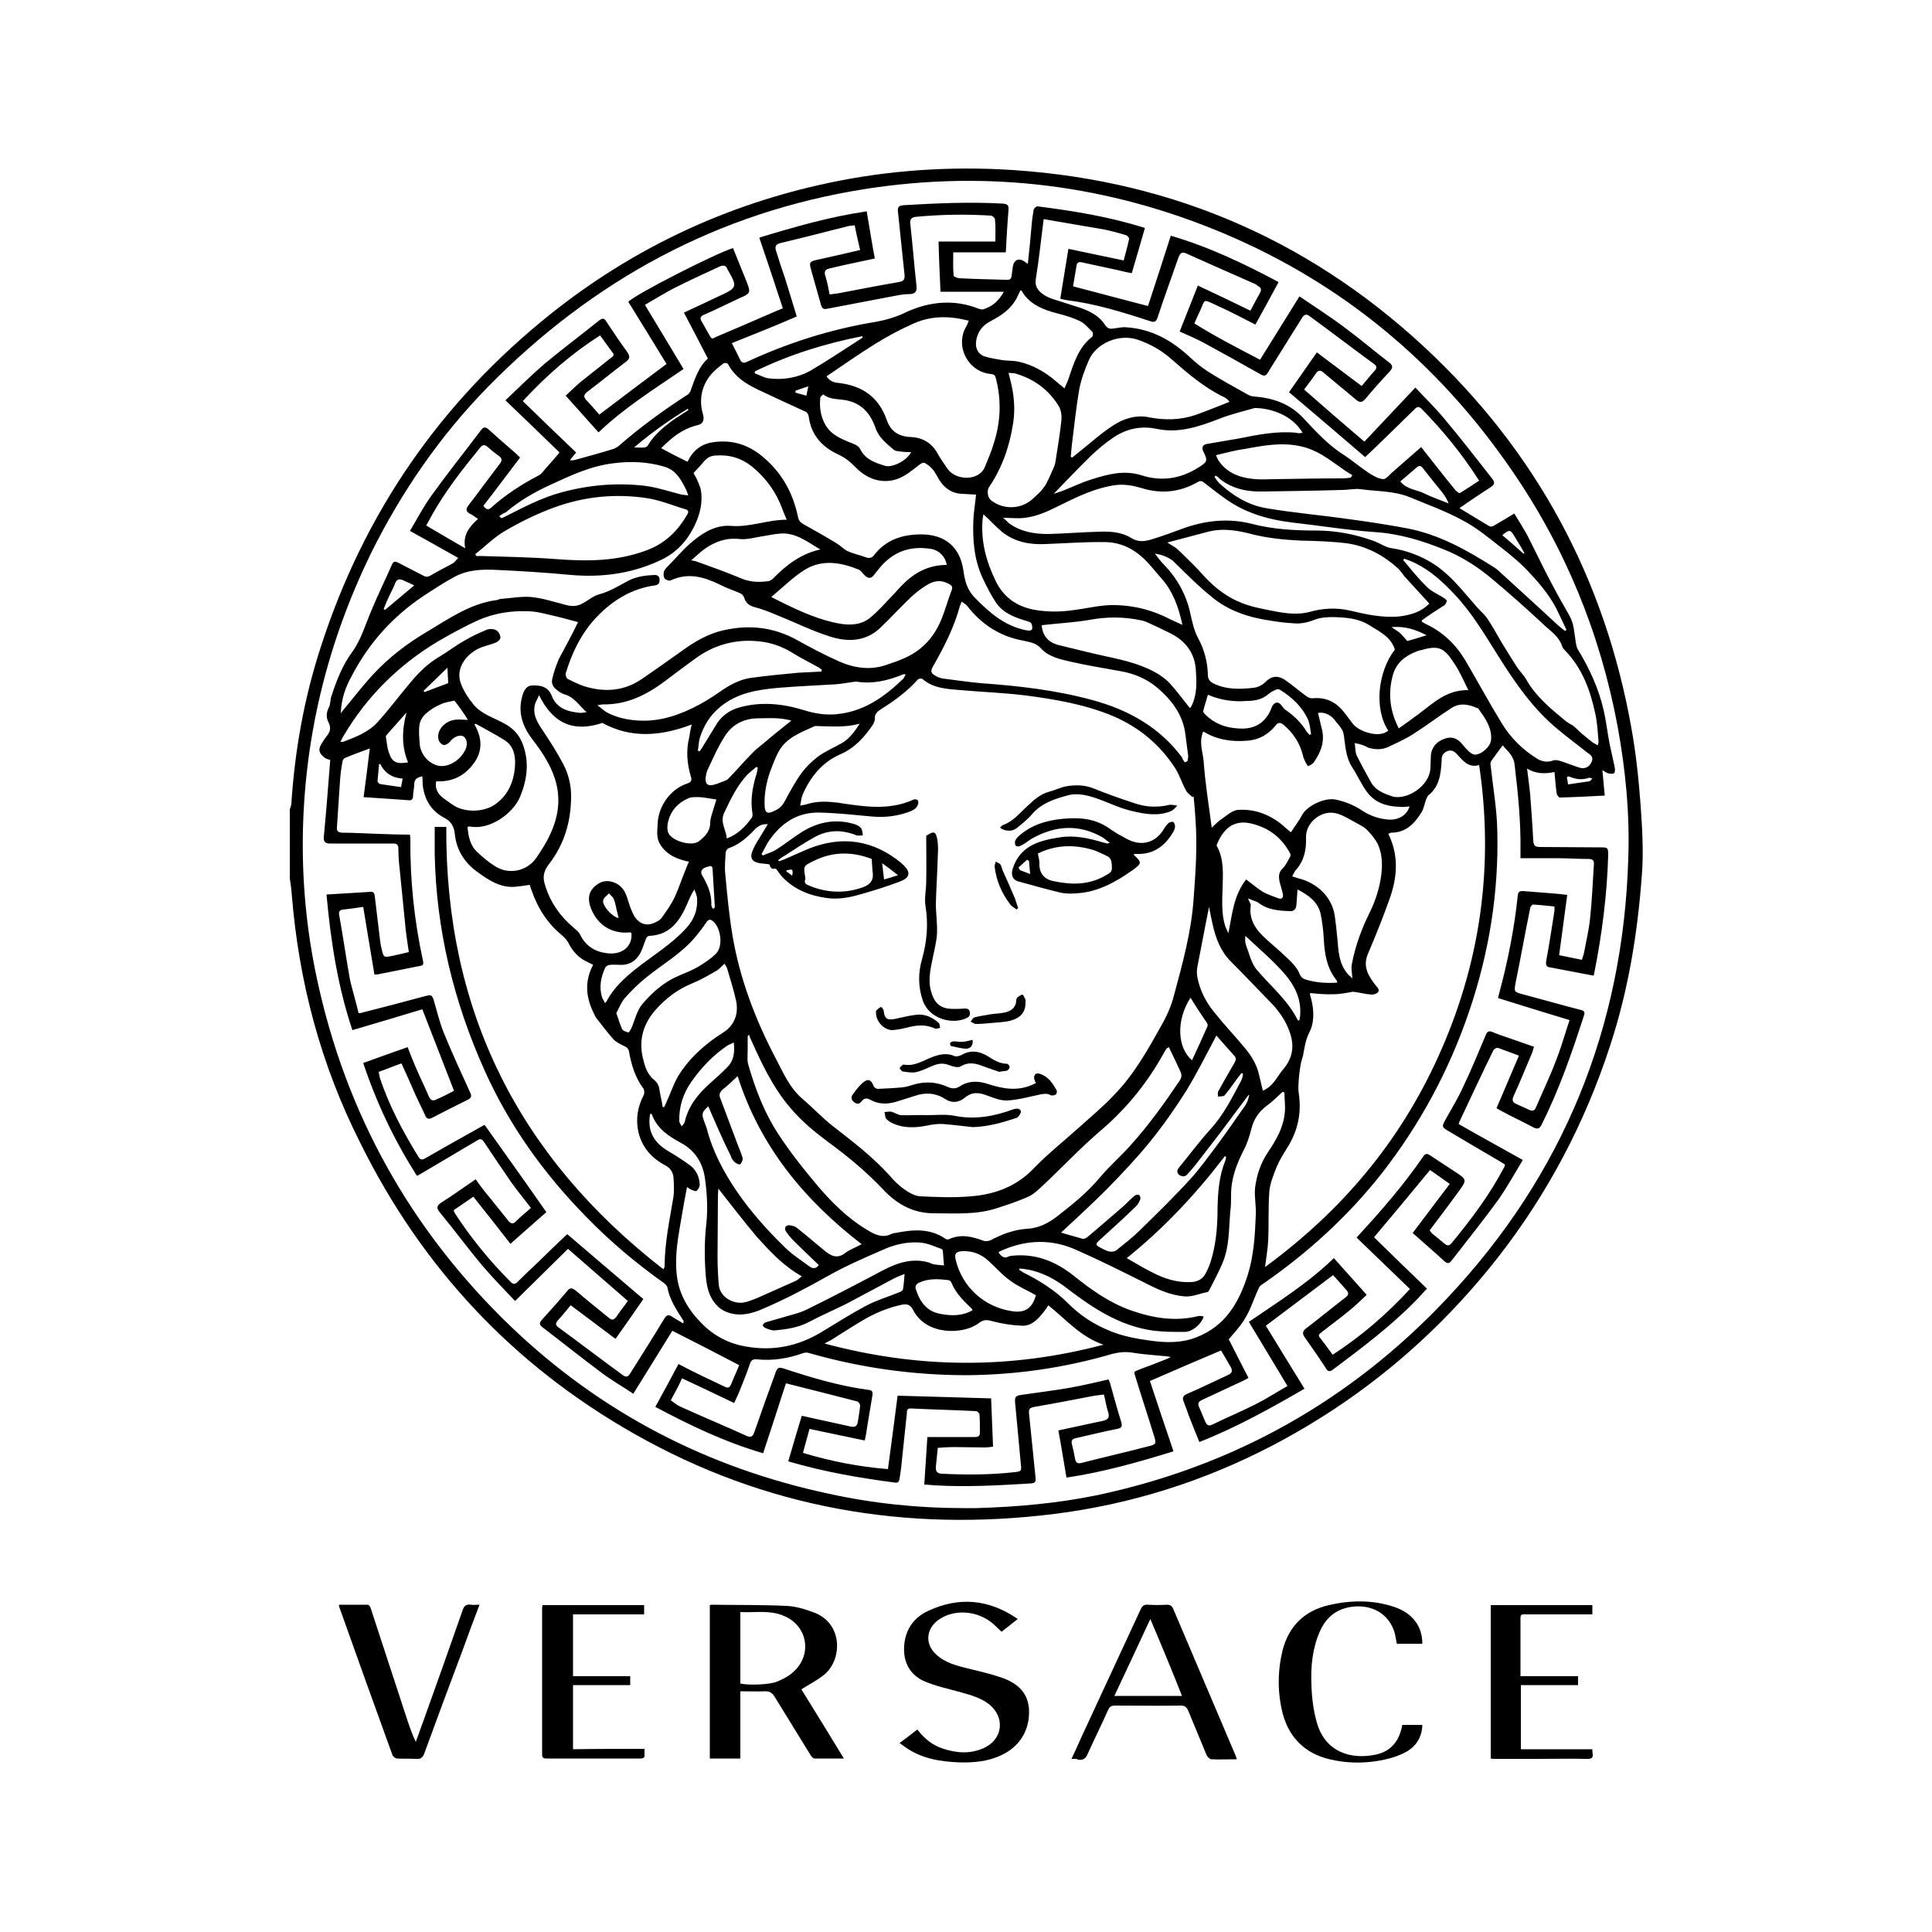 <?xml version="1.0" encoding="utf-8"?>
<!-- Generator: Adobe Illustrator 19.0.0, SVG Export Plug-In . SVG Version: 6.00 Build 0)  -->
<svg version="1.1" id="Layer_1" xmlns="http://www.w3.org/2000/svg" xmlns:xlink="http://www.w3.org/1999/xlink" x="0px" y="0px"
	 viewBox="0 0 500 500" style="enable-background:new 0 0 500 500;" xml:space="preserve">
<g id="XMLID_1_">
	<path id="XMLID_654_" d="M75,209.5c0.1-0.5,0.4-1,0.4-1.5c0.9-13.8,3.3-27.3,7.6-40.5c11.2-34.8,31.1-63.6,59.7-86.4
		c20.5-16.3,43.6-27.4,69.2-33.2c15.3-3.5,30.9-4.8,46.6-4.1c42.3,2,79.2,17.3,110.2,46.1c28.8,26.8,46.6,59.7,53.5,98.5
		c1.2,6.6,1.9,13.4,2.4,20.1c0.4,6,0.8,12.1,0.3,18.1c-1.1,15-3.5,29.7-8.2,44c-6.5,20-16.2,38.4-29.1,54.9
		c-16,20.4-35.5,36.7-58.5,48.7c-17.7,9.2-36.4,15.1-56.2,17.6c-38.4,4.8-74.9-1.5-108.7-20.7c-31.4-17.8-55-43-71-75.4
		C83,275.5,77.3,254,75.5,231.4c-0.1-1.4-0.3-2.7-0.5-4.1C75,221.4,75,215.4,75,209.5z M249.4,390.3c1,0,2.1,0,3.1,0
		c10.5-0.3,20.9-1.2,31.2-3.3c35.6-7.5,66-24.6,90.9-51.1c30-31.9,45.5-70,46.8-113.8c0.4-11.5-0.7-22.9-2.8-34.3
		c-4.5-24-13.6-46.2-27.5-66.3c-18.9-27.5-43.6-48.1-74.4-61.1C287,47.9,256,43.9,224,48.9c-38.3,6-70.7,23.7-97.8,51.3
		c-12.4,12.7-22.3,27.1-30.2,43C85,165.8,79,189.6,78.4,214.8c-0.3,12.9,0.9,25.8,3.6,38.4c7.5,35.1,24.3,65.2,50.2,90.1
		c23.3,22.3,50.9,36.6,82.4,43.3C226,389.1,237.7,390.3,249.4,390.3z"/>
	<path id="XMLID_651_" d="M191.6,437.7c0,5.9,0,11.6,0,17.4c-2.7,0-5.2,0-7.9,0c0-13.2,0-26.4,0-39.7c0.1,0,0.3-0.1,0.4-0.1
		c6.5,0.1,12.9,0,19.4,0.3c2.5,0.1,5,0.9,7.4,1.8c7.4,3,7,12.3,2.4,16c-1.8,1.5-3.9,2.5-5.9,3.8c3.6,5.8,7.2,11.7,11,17.9
		c-2.7,0-5.2,0-7.6,0c-0.4,0-0.9-0.6-1.1-1c-3.1-5-6.2-10.1-9.3-15.1c-0.6-0.9-1.2-1.3-2.3-1.3C196,437.8,193.8,437.7,191.6,437.7z
		 M191.6,435.7c2.2,0.5,7.6,0.3,9.5-0.5c1.4-0.6,2.9-1.3,4.1-2.4c5.1-4.4,3.9-12-2.3-14.6c-3.7-1.6-7.5-0.8-11.3-1
		C191.6,423.5,191.6,429.5,191.6,435.7z"/>
	<path id="XMLID_650_" d="M263.4,419c-1.5,1.2-2.8,2.2-4.2,3.3c-0.7-0.7-1.4-1.3-2.1-2c-4-3.5-10.1-4-14.2-1.1
		c-3.2,2.3-3.6,6.2-0.7,8.9c2.4,2.3,5.5,3,8.7,3.8c2.9,0.7,5.9,1.4,8.7,2.4c3.7,1.4,6.4,3.7,6.7,8c0.3,5.4-2.4,9.8-7.3,12
		c-3.4,1.6-7.1,1.9-10.8,1.8c-5-0.2-9.8-1-14-4c-0.4-0.3-0.8-0.6-1.4-1c1.6-1.2,3.1-2.3,4.6-3.5c1.8,2.3,3.8,4,6.5,4.9
		c3.6,1.2,7.1,1.5,10.7-0.1c5-2.3,5.6-8,1.3-11.4c-2.1-1.6-4.6-2.3-7.1-3c-3.2-0.9-6.6-1.6-9.6-2.9c-3.8-1.7-5.5-5-5.2-9.2
		c0.3-4.2,2.5-7.3,6.2-9C248.1,413.2,255.9,413.8,263.4,419z"/>
	<path id="XMLID_647_" d="M277.3,455.2c1-2.1,1.8-3.9,2.6-5.7c5.1-11,10.2-22,15.3-33c0.4-0.9,0.9-1.3,1.9-1.2
		c1.6,0.1,3.3,0.1,4.9,0c0.8,0,1.2,0.2,1.6,1c5.4,12.7,10.8,25.4,16.2,38.1c0.1,0.2,0.1,0.5,0.3,0.9c-2.3,0-4.5,0.1-6.6,0
		c-0.4,0-1-0.6-1.2-1c-1.6-3.9-3.2-7.7-4.8-11.6c-0.4-0.9-0.9-1.3-1.9-1.3c-5.7,0.1-11.3,0-17,0c-0.9,0-1.4,0.2-1.8,1.1
		c-1.7,3.8-3.6,7.6-5.3,11.4c-0.5,1.2-1.2,1.7-2.5,1.5C278.6,455.1,278.1,455.2,277.3,455.2z M297.7,419c-3.2,6.9-6.2,13.3-9.3,19.9
		c5.9,0,11.6,0,17.5,0C303.3,432.3,300.6,425.8,297.7,419z"/>
	<path id="XMLID_646_" d="M362.9,446.4c1.8,0,3.5,0,5.2,0c-0.1,3.5-1.9,5.9-4.8,7.3c-2,1-4.3,1.6-6.6,2c-4.2,0.7-8.4,0.6-12.6-0.4
		c-6.3-1.5-10.4-5.5-12.1-11.7c-1.4-5.4-1.4-10.9-0.1-16.4c1.6-6.3,5.6-10.3,12-11.8c5.7-1.3,11.4-1.4,17,0.5c4.7,1.6,7.2,5,7.2,9.5
		c-2.2,0-4.4,0-6.6,0c-0.2-0.9-0.3-1.7-0.5-2.6c-1.4-5.3-6.4-8-12.1-6.8c-3.7,0.8-6,3.1-7.4,6.4c-1.9,4.4-2.3,9-2.1,13.7
		c0.1,3.3,0.5,6.6,1.4,9.7c2.2,7.8,9,9.6,15.2,8.3C359.9,453.3,362.2,450.6,362.9,446.4z"/>
	<path id="XMLID_645_" d="M412.1,415.4c0,0.8,0,1.5,0,2.4c-0.5,0-1,0-1.4,0c-5.3,0-10.6,0-15.9,0c-0.6,0-1.3-0.2-1.3,0.9
		c0,5,0,9.9,0,15.1c5,0,9.9,0,14.9,0c0,0.8,0,1.5,0,2.3c-4.9,0-9.8,0-14.8,0c0,5.6,0,11,0,16.6c6.1,0,12.3,0,18.5,0
		c0,0.5,0,0.9,0.1,1.2c0.1,1-0.3,1.3-1.3,1.3c-4.5-0.1-9,0-13.5,0c-3.4,0-6.7,0-10.1,0c-0.5,0-1,0-1.5-0.1c0-13.3,0-26.4,0-39.7
		C394.4,415.4,403.2,415.4,412.1,415.4z"/>
	<path id="XMLID_644_" d="M166.8,452.6c0,0.6,0,1,0,1.4c0.1,0.8-0.2,1.1-1.1,1.1c-8.1,0-16.2,0-24.3,0c-0.8,0-1.1-0.2-1.1-1
		c0-12.7,0-25.4,0-38.1c0-0.2,0.1-0.3,0.1-0.6c8.7,0,17.5,0,26.3,0c0,0.7,0,1.4,0,2.4c-6.1,0-12.2,0-18.4,0c0,5.4,0,10.6,0,16
		c4.9,0,9.8,0,14.8,0c0,0.8,0,1.5,0,2.3c-4.9,0-9.8,0-14.8,0c0,5.6,0,11,0,16.6C154.4,452.6,160.5,452.6,166.8,452.6z"/>
	<path id="XMLID_643_" d="M124.1,415.3c-1.6,4.2-3.1,8.2-4.5,12.1c-3.3,8.8-6.6,17.6-9.8,26.4c-0.4,1.1-1,1.5-2.1,1.4
		c-1.6-0.1-3.3,0-4.9-0.1c-0.4,0-1-0.4-1.2-0.8c-4.7-12.9-9.3-25.8-13.9-38.7c0,0,0-0.1,0.1-0.3c2.4,0,4.9,0,7.4,0
		c0.3,0,0.7,0.6,0.8,1.1c3.1,9.4,6.1,18.7,9.2,28.1c0.7,2.1,1.4,4.2,2.4,6.3c0.7-1.8,1.3-3.7,2-5.5c3.4-9.5,6.8-19,10.1-28.5
		c0.4-1.2,0.9-1.7,2.2-1.5C122.5,415.4,123.2,415.3,124.1,415.3z"/>
	<path id="XMLID_556_" d="M326.1,93.1c3.3-5.3,6.7-10.8,10.2-16.4c4.1,2.8,8.2,5.4,12,8.3c3.8,2.8,7.4,5.9,11.2,8.8
		c1,0.8,1,1.3,0.2,2.3c-2.2,2.3-4.3,4.7-6.4,7.2c-0.8,0.9-1.4,0.9-2.3,0.2c-2.8-2.4-5.7-4.7-8.5-7.1c-0.8-0.7-1.4-0.6-2,0.3
		c-0.9,1.4-1.9,2.6-3,4.1c5.1,4.5,10.2,8.9,15.6,13.5c4.3-4.6,8.7-9.2,13.2-14c2.8,3,5.4,5.5,7.6,8.2c4.2,5,8.2,10.2,12.3,15.4
		c0.7,0.9,0.6,1.5-0.3,2.1c-2.2,1.4-4.4,2.9-6.6,4.4c-0.5,0.4-1,0.7-1.6,1.1c2.7,1.6,5.2,3.2,7.8,4.7c0.3,0.2,0.9,0,1.2-0.2
		c1.7-1,3.4-2,5.2-3.1c1.3,2.2,2.8,4.4,3.9,6.7c1.9,3.7,3.6,7.4,5.6,11.1c1.5,2.9,3.1,5.7,4.7,8.5c1.3,2.2,1.3,4.6,1.7,7
		c0.1,0.6,0.2,1.2,0.5,1.8c3,4.9,5.4,10.1,6.7,15.7c0.7,3,1,6,1.6,9c0.4,2,0.9,3.9,1.3,5.9c0.1,0.5,0.1,1.3-0.2,1.5
		c-0.4,0.3-1.1,0.1-1.6,0c-0.4-0.1-0.8-0.4-1.4-0.8c0.2,2.2,0.4,4.2,0.6,6.6c-4,0.2-7.8,0.4-11.6,0.5c-0.3,0-0.7-0.6-0.8-0.9
		c-0.3-1.8-0.4-3.7-0.6-5.7c-2.5,0.5-4.8,0.5-7.1-0.9c0.3,2.4,0.6,4.5,0.8,6.6c0.3,4,0.6,8,0.8,12c0.1,1.3,0.4,1.7,1.8,1.7
		c5.2,0,10.5,0.1,15.7,0.1c1.8,0,1.9,0.1,1.9,2c-0.3,10.3-1.6,20.4-3.6,30.5c0,0.2-0.1,0.4-0.2,0.7c-3-0.6-5.9-1.1-8.9-1.7
		c-0.7-0.1-1.4-0.3-2.1-0.4c-1.4-0.1-1.4-0.8-1.2-2c0.8-4.2,1.4-8.4,2.1-12.7c0-0.3,0-0.5,0-1.1c-1.9-0.2-3.7-0.4-5.5-0.5
		c-0.3,0-0.8,0.6-0.8,1c-1.3,6.3-2.4,12.6-3.7,18.9c-0.5,2.7-0.6,2.7,2.1,3.4c4.9,1.3,9.8,2.7,14.8,4c0.9,0.2,1,0.7,0.7,1.5
		c-3.1,9.6-6.4,19.1-10.9,28.1c-0.6,1.2-1.1,1.3-2.3,0.7c-2.6-1.4-5.4-2.7-8-4.1c-0.4-0.2-0.9-0.5-1.4-0.8c1.9-4.5,3.8-8.9,5.8-13.6
		c-1.9-0.7-3.7-1.4-5.4-2c-0.3-0.1-1,0.2-1.2,0.6c-3,6.1-5.9,12.3-8.8,18.5c-0.1,0.1-0.1,0.3-0.2,0.6c5.4,3.1,10.9,6.1,16.6,9.3
		c-2.1,3.5-4,6.9-6.2,10.1c-3.9,5.4-8.1,10.6-12.2,15.9c-0.7,0.9-1.1,0.9-2,0.1c-2.6-2.4-5.3-4.7-8.1-7.2c3.2-4.2,6.3-8.4,9.6-12.7
		c-1.8-1.3-3.4-2.4-5.1-3.6c-4.8,5.8-9.6,11.6-14.5,17.4c4.5,4.4,9,8.8,13.7,13.3c-1.1,1.1-1.8,2-2.6,2.8
		c-6.6,6.8-14.2,12.5-21.8,18.2c-0.7,0.5-1.2,0.5-1.7-0.3c-1.8-2.8-3.7-5.5-5.6-8.2c-0.6-0.9-0.5-1.5,0.4-2.2
		c3.4-2.6,6.8-5.4,10.2-8c0.9-0.7,0.9-1.2,0.2-2c-1.1-1.2-2.2-2.5-3.4-3.8c-5.8,4.4-11.6,8.7-17.4,13.1c3.3,5.4,6.6,10.8,10,16.3
		c-8.8,5.1-17.6,10-27.2,13.8c-1-2.4-1.9-4.7-2.8-7c-0.4-1.1-0.8-2.3-1.2-3.3c-0.5-1.1-0.3-1.7,0.9-2.2c3.5-1.5,6.9-3.2,10.4-4.8
		c1.2-0.5,1.4-1.2,0.7-2.3c-0.8-1.4-1.6-2.8-2.4-4.1c-6.2,2.6-12.2,5.2-18.4,7.9c2,6,4,12.1,6.1,18.2c-9.1,2.8-18.2,5.4-27.7,6.8
		c-0.7-4-1.3-8-2.1-12.2c1.2-0.3,2.4-0.5,3.7-0.8c2.6-0.6,5.2-1.1,7.9-1.7c1.3-0.3,1.7-0.9,1.3-2.2c-0.5-1.5-0.7-3-1.1-4.6
		c-0.9,0.1-1.6,0.2-2.4,0.3c-5.2,1-10.4,2-15.6,2.9c-1,0.2-1.5,0.4-1.4,1.6c0.6,5.6,1.1,11.1,1.7,16.7c0.1,0.9,0,1.4-1.1,1.5
		c-8.3,0.5-16.6,1-25,0.5c-0.8-0.1-1.6-0.1-2.7-0.2c0.3-4.1,0.5-8.1,0.8-12.3c1.5,0,3,0,4.5,0c2.6,0,5.3,0,7.9,0
		c0.9,0,1.2-0.4,1.2-1.2c0-1.5,0-3.1-0.1-4.6c0-0.3-0.5-0.9-0.9-0.9c-5.6-0.3-11.3-0.4-16.9-0.7c-1,0-1,0.6-1,1.2
		c-0.5,4.4-0.9,8.9-1.4,13.3c-0.1,1.2-0.3,2.4-0.5,3.7c-0.1,0.7-0.4,1.1-1.1,1c-9.3-1.2-18.5-2.8-27.7-5.5c1.1-3.9,2.3-7.8,3.5-11.8
		c1.2,0.3,2.4,0.5,3.6,0.8c3,0.7,6.1,1.3,9.1,2c1.1,0.2,1.6-0.1,1.8-1.2c0.2-1.4,0.5-2.8,0.6-4.2c0-0.4-0.4-1-0.7-1.1
		c-6.1-1.6-12.2-3.1-18.5-4.7c-1.9,5.9-3.9,12-5.9,18.1c-9.9-2.9-18.9-7.2-27.9-12c2-3.7,4-7.3,6-11.1c1.9,1,3.8,2,5.7,2.9
		c2.1,1,4.2,2,6.3,3c0.8,0.4,1.2,0.2,1.6-0.6c0.6-1.6,1.4-3.2,2.1-5c-5.7-3-11.4-5.9-17.3-8.9c-3.3,5.3-6.6,10.7-10.1,16.3
		c-2.8-1.9-5.7-3.5-8.3-5.5c-5.1-3.8-10.1-7.8-15.2-11.7c-0.8-0.6-0.9-1.1-0.2-1.9c2.3-2.5,4.5-5,6.7-7.6c0.7-0.9,1.3-0.6,2.1,0
		c2.8,2.4,5.7,4.7,8.5,7c0.8,0.7,1.3,0.7,2-0.2c0.9-1.4,2-2.7,3-4.1c-5.2-4.5-10.2-8.9-15.5-13.5c-4.5,4.4-9,8.9-13.7,13.5
		c-2.9-3.1-5.8-6-8.5-9.2c-3.8-4.5-7.3-9.3-11.1-13.9c-0.8-1-0.6-1.6,0.4-2.3c3-1.9,5.9-4,9-6.1c1.2,1.7,2.4,3.3,3.7,4.8
		c1.6,2,3.2,4,4.8,6c0.7,0.8,1.3,0.8,2,0c1.2-1.2,2.5-2.2,3.8-3.4c-1.7-2.2-3.4-4.3-5-6.5c-2.4-3.5-4.8-7-7.1-10.5
		c-0.6-0.9-1-1-1.9-0.4c-4.9,2.9-9.8,5.8-14.7,8.7c-0.2,0.1-0.5,0.3-0.8,0.4c-5.8-9.1-10.4-18.7-13.9-29.2c3.8-1.4,7.6-2.7,11.5-4.1
		c0.7,1.8,1.3,3.4,2,5c1.1,2.6,2.4,5.2,3.5,7.8c0.4,0.9,1,1.2,1.8,0.8c1.6-0.7,3.2-1.5,4.7-2.3c-2.8-7.1-5.4-14-8.2-21.1
		c-5.9,1.8-12,3.6-18.1,5.4c-3.8-11.3-5.6-23-6.7-35.1c3.9-0.2,7.7-0.5,11.5-0.7c0.8,0,0.9,0.5,1,1.2c0.5,3.9,0.9,7.8,1.4,11.7
		c0.1,0.7,0.2,1.3,0.4,2c0.5,2.1,0.5,2.1,2.6,1.7c1.4-0.3,2.8-0.6,4.4-1c-0.4-2.7-0.8-5.3-1-7.8c-0.5-4.7-0.9-9.3-1.4-14
		c-0.2-1.7-0.3-3.4-0.3-5c0-1-0.4-1.3-1.4-1.3c-5,0-10,0-15,0c-0.5,0-0.9,0-1.4,0c-1.1,0-1.6-0.5-1.5-1.7c0.6-6.3,1.1-12.7,1.6-19.1
		c0-0.3,0-0.5,0.1-0.8c-0.5-0.2-1.2-0.3-1.6-0.7c-1.5-1.2-1.6-2.2-0.5-3.8c0.3-0.5,0.6-1,1-1.5c1-1.2,1.4-2.2,0.6-3.8
		c-0.6-1.1-0.6-2.5,0.1-3.8c0.5-0.9,0.3-2.1,0.7-3c1.3-4,2.8-7.9,5.3-11.3c2.4-3.3,3.5-7.3,5.1-11c1.6-3.9,3.5-7.7,5.2-11.6
		c0.4-1,0.9-1,1.8-0.5c2.1,1.1,4.3,2.2,6.4,3.3c0.7,0.4,1.2,0.3,1.9-0.1c1.8-1.1,3.7-2,5.5-3c0.6-0.3,1-0.9,1.6-1.5
		c-4.2-2.4-8.2-4.6-12.5-7c1.9-3.2,3.5-6.3,5.6-9.2c4.1-5.7,8.5-11.2,12.8-16.9c0.6-0.8,1.1-0.9,1.9-0.2c2.2,2,4.4,3.9,6.7,5.9
		c0.5,0.4,0.9,0.9,1.5,1.4c-3.2,4.2-6.3,8.4-9.5,12.5c0.7,1,1.3,1.2,2.1,0.4c3.7-3.3,7.7-5.9,12.1-8.2c0.7-0.3,1.2-1,1.7-1.6
		c1.2-1.4,2.5-2.8,3.8-4.4c-4.6-4.5-9.2-8.9-14-13.5c3.6-3.4,6.8-6.6,10.3-9.6c4.6-3.8,9.4-7.4,14-11.1c0.8-0.6,1.3-0.6,1.8,0.3
		c1.8,2.7,3.6,5.4,5.5,8c0.7,1.1,0.6,1.7-0.5,2.5c-3.3,2.5-6.6,5.2-9.9,7.7c-0.9,0.7-1.1,1.3-0.2,2.2c1.1,1.2,2.2,2.4,3.3,3.7
		c5.8-4.4,11.5-8.7,17.4-13.1c-3.3-5.4-6.6-10.8-9.9-16.1c2.1-2.1,22.6-12.5,27.1-13.9c1.1,2.8,2.3,5.6,3.4,8.4
		c1.3,3.3,1.2,3.3-2,4.7c-3,1.4-6,2.9-9,4.2c-0.9,0.4-1,0.9-0.5,1.7c0.7,1.3,1.5,2.6,2.2,3.9c0.5,0.9,1,0.3,1.5,0.1
		c5-2.1,10-4.3,15.1-6.5c0.7-0.3,1.4-0.6,2.2-0.9c-2-6.1-4-12.2-6.1-18.3c9.2-2.8,18.2-5.4,27.8-6.8c0.7,4,1.3,8,2.1,12.2
		c-1,0.2-2.2,0.5-3.3,0.7c-2.8,0.6-5.7,1.2-8.5,1.9c-1,0.2-1.4,0.8-1,1.9c0.5,1.6,0.8,3.2,1.1,4.8c0.8-0.1,1.5-0.2,2.3-0.3
		c5.2-1,10.4-2,15.6-2.9c1.1-0.2,1.6-0.5,1.5-1.8c-0.6-5.4-1.1-10.9-1.7-16.3c-0.2-1.4,0.3-1.7,1.5-1.8c8.6-0.5,17.1-0.9,25.7-0.4
		c1.1,0.1,1.5,0.4,1.4,1.6c-0.3,3.6-0.5,7.3-0.7,11c-4.5,0-9,0-13.6,0c0,2.1-0.1,4.1,0.1,6c0,0.3,0.9,0.6,1.3,0.7
		c4,0.2,7.9,0.3,11.9,0.4c0.2,0,0.4,0,0.5,0c0.8,0.1,1.2-0.2,1.3-1c0.1-0.8,0.2-1.5,0.3-2.3c0.3-1.9,1.6-2.5,3.2-1.3
		c0.2,0.1,0.3,0.3,0.7,0.5c0.4-3.5,0.7-6.8,1-10.2c0.1-1.3,0.3-2.5,0.5-3.8c0.1-0.4,0.7-0.9,1-0.9c9.4,1.2,18.7,2.7,27.8,5.6
		c-1.1,3.8-2.2,7.7-3.4,11.7c-1.1-0.2-2.1-0.4-3.2-0.7c-3.3-0.7-6.5-1.4-9.7-2.1c-0.9-0.2-1.3,0.1-1.4,0.9c-0.3,1.7-0.6,3.5-0.9,5.3
		c6.5,1.7,12.8,3.4,19.4,5.1c2-6,3.9-12,5.9-18.2c9.9,2.9,18.9,7.2,27.9,12c-2,3.7-4,7.4-6,11c-3.4-1.7-6.7-3.5-10.1-5
		c-3.7-1.7-2.8-1.6-4.3,1.6c-0.5,1-0.9,2-1.4,3.1C314.5,87.1,320.2,90,326.1,93.1z M207.1,208.5c0.8-0.2,1.3-0.2,1.8-0.4
		c2.5-0.8,5.1-0.7,7.7-0.4c6.7,1,13.4,2.2,19.9-0.8c0.3-0.1,0.8,0,1,0.2c0.2,0.2,0.2,0.7,0.1,1c-0.4,1.4-1.8,1.8-2.9,2.2
		c-3,1-6,1.3-9.2,1c-4.4-0.4-8.8-0.9-13.2-1c-6-0.2-10.3,2.8-13.5,7.6c-0.6,1-1.1,2.1-1.7,3.1c0.1,0.1,0.2,0.3,0.3,0.4
		c1.1-0.5,2.3-0.8,3.3-1.4c2.4-1.5,4.6-3.3,7-4.8c4.3-2.6,8.9-3.4,13.8-1.8c0.5,0.2,1.1,0.6,1.4,1c0.3,0.5,0.3,1.2,0.4,1.8
		c-0.5,0-1.1,0.1-1.6,0c-3.7-1.5-7.3-1.5-10.8,0.4c-2.7,1.5-5.3,3.2-7.9,4.9c-0.6,0.3-1.1,0.7-1.6,1.1c0.1,0.1,0.1,0.2,0.2,0.3
		c0.5-0.2,0.9-0.3,1.4-0.5c2.1-0.9,4.2-1.9,6.4-2.8c8.6-3.4,16.6-2.2,23.8,3.7c0.8,0.7,1.9,1.8,1.9,2.7c0,1.4-1.6,1.9-2.9,2.4
		c-2.7,1-5.5,1.9-8.3,2.7c-3.3,1-6.5,1.8-10,1.3c-4.2-0.6-7.9-2-11-5c-0.8-0.7-1.3-1.6-2.1-2.6c-0.5,0-1.4,0.3-1.6-1
		c0-0.1-0.5-0.2-0.7-0.2c-0.8-0.1-1.6-0.1-2.3-0.3c-1.5-0.3-2.1-1.3-1.6-2.7c0.4-1.2,1.1-2.4,1.8-3.5c0.7-1.2,1.5-2.4,2.3-3.8
		c-1.6-0.1-2.5,0.5-3.4,1.4c-1.9,2-4,3.9-6.7,4.8c-0.4,0.1-0.8,0.8-0.8,1.2c-0.1,1.8-0.3,3.7-0.1,5.5c0.5,5.4,1,10.8,1.9,16.1
		c1.9,11.1,5.9,21.6,11.1,31.5c2,3.8,3.6,7.7,7,10.6c2.7,2.3,5.1,4.9,7.8,7c5.1,4,10.3,7.9,14.7,12.8c1.2,1.4,2.5,2.7,4,3.7
		c1.1,0.8,2.6,1.6,3.9,1.7c4.4,0.2,8.8,0.4,13.2,0c6.3-0.5,11.9-2.6,16.4-7.4c3.5-3.6,7.4-6.7,11.2-10.1c3.2-2.9,6.5-5.6,9.4-8.7
		c5.1-5.2,8.7-11.6,12.2-17.9c1.4-2.4,2.6-5.1,3.3-7.8c2.2-8.2,4.5-16.4,5.1-25c0.5-6.8,1-13.6,0.5-20.5c-0.1-2-0.3-4.1-0.5-6.1
		c-0.1,0.1-0.2,0.1-0.3,0.2c-0.6-0.6-1.4-1.1-1.7-1.8c-1-1.8-1.6-3.8-2.7-5.6c-4-6.2-9.4-10.7-16.2-13.6c-7.2-3-14.8-4.3-22.4-5.3
		c-5.6-0.7-11.3-0.9-17-1.4c-3.5-0.3-7-0.4-9.9-2.9c-0.2-0.2-1-0.1-1.2,0.2c-2.7,3-5.9,5.4-9.3,7.5c-1.1,0.7-1.9,1.3-1.8,2.7
		c0,0.4-0.2,0.9-0.4,1.3c-2.2,3.3-4.8,6.2-8.5,7.8c-4.8,2.1-7.8,5.9-9.8,10.5C207.3,206.8,207.3,207.5,207.1,208.5z M92.8,262.2
		c0.4,0,0.6,0,0.8-0.1c5.5-1.4,10.9-2.8,16.4-4.3c1.6-0.4,1.8-0.4,2.3,1.2c0.8,2.8,1.5,5.7,2.6,8.4c2.1,5.2,4.5,10.3,6.8,15.4
		c0.4,0.9,0.3,1.3-0.6,1.8c-3.1,1.5-6.2,3.1-9.3,4.7c-0.8,0.4-1.3,0.3-1.7-0.5c-0.8-1.8-1.7-3.5-2.5-5.3c-1.2-2.7-2.4-5.5-3.7-8.3
		c-2,0.7-3.9,1.5-5.9,2.2c0.1,0.6,0.2,1,0.3,1.5c2.4,7.3,6,14,10,20.5c0.5,0.8,1,0.8,1.7,0.4c2.1-1.2,4.2-2.4,6.3-3.6
		c3.1-1.7,6.2-3.5,9.1-5.1c5.4,7.6,10.7,15,16,22.6c-2.9,2.5-6,5.3-9.3,8.2c-3.2-4.1-6.3-8.1-9.6-12.2c-1.7,1.2-3.5,2.4-5.1,3.5
		c0.1,0.3,0.2,0.5,0.2,0.6c4.2,6.5,9.1,12.5,14.6,18c0.6,0.6,1.1,0.6,1.7,0c1.7-1.7,3.5-3.4,5.2-5c2.6-2.5,5.2-5.1,7.7-7.4
		c6.7,5.7,13.1,11.2,19.7,16.8c-2.3,3.3-4.7,6.8-7.2,10.3c-3.9-2.9-7.7-5.8-11.6-8.7c-1.2,1.4-2.2,2.7-3.4,4
		c-0.6,0.7-0.5,1.2,0.2,1.7c5.6,4.1,11.1,8.3,16.7,12.4c0.7,0.5,1.3,0.5,1.8-0.3c3-4.8,6-9.5,8.9-14.3c0.6-1,1.1-1.2,2.1-0.5
		c0.9,0.6,1.9,1.1,2.8,1.7c0.2-0.5,0.1-0.7,0-0.8c-1.7-2.7-3.5-5.3-4.1-8.6c-0.1-0.4-0.5-0.7-0.8-1c-7.2-5.1-14-10.8-20.2-17.2
		c-10.9-11.1-19.9-23.6-26.3-37.9c-8-17.8-12.5-36.4-12.9-55.9c0-2.4,0-4.7,0-7.1c1.2,0,2.2,0,3,0c-0.3,47.6,18.7,85.4,56.2,114.5
		c0.2-0.5,0.3-0.6,0.3-0.7c0-6.1,1.3-12.1,2.3-18.1c0.2-1.6,0.1-3.3,0-4.9c-0.1-1.5-0.9-2.6-2.3-3.3c-3.5-1.9-5.9-4.7-6.8-8.6
		c-0.7-3.3-0.2-6.5,1.4-9.5c0.2-0.4,0.2-1.3-0.1-1.7c-2.1-2.8-3.1-6.1-3.7-9.5c-0.2-0.9-0.6-1.2-1.3-1.5c-1-0.5-2.1-1-2.8-1.8
		c-1.6-1.8-3-3.7-4.5-5.6c-0.1-0.2-0.2-0.4-0.3-0.6c-2.2-4.2-2.8-8.5-0.4-13c-0.6-0.3-1.1-0.6-1.6-0.8c-2.1-1-3.5-2.5-4.6-4.5
		c-0.4-0.9-1.1-1.7-1.8-2.3c-3.8-3.1-6.3-7-7.9-11.6c-0.2-0.5-0.4-1.1-0.5-1.5c-1.4,0.2-2.6,0.4-3.8,0.5c-3.8,0.3-6.8-1.7-9.7-3.8
		c-3.4-2.4-5.5-5.8-5.9-9.9c-0.2-2-1-3.2-2.6-4.1c-3.2-1.6-5-4.3-5.6-7.8c-0.2-1-0.1-2-0.2-3c-1.3,0.3-2.1,0.7-2.1,2.1
		c0,1-0.3,2-0.3,3c0,0.8-0.4,1.2-1.1,1.1c-3.8-0.3-7.6-0.5-11.7-0.8c0.6-4.4,1.1-8.5,1.6-12.6c-2.2,0.8-4.4,1.6-6.5,2.5
		c-0.3,0.1-0.6,0.7-0.6,1.1c-0.3,1.6-0.5,3.2-0.6,4.7c-0.3,4-0.5,8.1-0.8,12.1c-0.1,1,0.3,1.3,1.3,1.4c3.1,0,6.1,0.2,9.2,0.3
		c2.8,0.1,5.6,0.2,8.4,0.2c0,0.4,0.1,0.6,0.1,0.9c-0.1,10.8,1,21.4,3.3,31.9c0.2,1-0.3,1.1-0.9,1.2c-3.5,0.7-7,1.4-10.5,2.1
		c-0.3,0.1-0.7,0.1-1.2,0.1c-1-5.8-1.9-11.6-2.9-17.5c-1.8,0.3-3.5,0.5-5.2,0.7c-1,0.1-1.2,0.6-1,1.5c1,5.6,1.8,11.2,2.8,16.8
		C91.2,256.2,92.1,259.2,92.8,262.2z M339.1,257c0,0.2-0.1,0.3-0.1,0.3c0.1,0.4,0.2,0.7,0.3,1.1c0.8,3,0.9,6.3-0.5,8.9
		c-1,2-1.2,4-1.6,6c-0.1,0.4-0.2,0.7-0.3,1c-0.5,1.5-1.1,6.8-0.8,8.5c0.8,5.2-0.2,9.9-3,14.3c-1,1.6-2,3.2-2.7,4.9
		c-0.8,2-1.7,4.2-1.9,6.3c-0.3,4.2-0.1,8.5-0.3,12.8c-0.1,2.1-0.5,4.3-0.8,6.8c19.8-14.5,34.8-32.3,44.8-54.4
		c10.9-24,14.5-49.2,10.6-75.5c-2.2,0.6-3.5-0.4-4.8-1.8c-0.4-0.4-0.8-0.9-1.2-1.3c-0.9-0.8-1.7-0.9-2.8-0.2
		c-0.8,0.6-0.9,1.2-0.9,2.1c-0.2,3.3-0.5,6.7-3.4,9c-0.3,0.2-0.4,0.7-0.6,1c-0.4,1.1-0.6,2.4-1.2,3.4c-1.8,2.9-4,5.3-7.9,5.3
		c-0.2,0-0.5,0.2-0.7,0.3c0.3,0.6,0.5,1.1,0.7,1.6c2,5.2,1.4,10.3-0.4,15.3c-1.7,4.8-3.6,9.5-5.6,14.2c-1.4,3.3,0.2,5.8,2.1,8.2
		c0.5,0.6,1,1.1,0.5,1.7c-0.3,0.4-1.1,0.6-1.6,0.6c-1.5-0.1-3-0.5-4.5-0.7c-0.3-0.1-0.7,0-1.1,0.1c-1.3,0.2-2.7,0.5-4,0.5
		C343.1,257.4,341.1,257.2,339.1,257z M388.9,192.9c-1.1,1.5-2.1,2.8-3,4.1c-0.2,0.3-0.2,0.9-0.1,1.3c0.6,5.6,1.6,11.1,1.7,16.7
		c0.4,15.9-2.1,31.4-7.2,46.5c-5.2,15.4-12.8,29.5-22.8,42.3c-8.7,11-18.9,20.3-30.4,28.3c-0.5,0.3-1.1,0.7-1.3,1.2
		c-0.9,1.9-1.6,3.9-2.5,5.9c-0.6,1.2-1.2,2.3-2,3.4c-1,1.4-2.1,2.6-3.3,4c1.5,3,3.3,6.5,5.1,10c-0.6,0.3-1,0.6-1.5,0.8
		c-3.5,1.6-7,3.3-10.5,4.9c-0.9,0.4-1.2,0.9-0.8,1.8c0.6,1.3,1.1,2.7,1.7,4c0.4,0.8,0.9,1,1.7,0.6c3.7-1.8,7.5-3.4,11.1-5.2
		c2.8-1.4,5.4-3.1,8.4-4.8c-3.4-5.7-6.7-11.1-10-16.6c7.6-5.2,15.3-10,22-16.5c2.9,3.2,5.6,6.3,8.5,9.5c-1.5,1.4-2.9,2.8-4.4,4
		c-2.4,2-4.9,3.8-7.3,5.7c-0.5,0.4-1,0.7-0.4,1.4c1.1,1.4,2.2,2.9,3.3,4.4c7.4-4.8,13.9-10.4,20-17c-4.7-4.5-9.2-8.9-13.8-13.3
		c0.3-0.4,0.4-0.5,0.5-0.6c6-6.5,11.8-13.2,16.8-20.5c0.6-0.8,1.1-0.6,1.7-0.2c2.1,1.4,4.3,2.8,6.4,4.2c3.2,2.1,3.2,2.1,0.9,5.3
		c-2.4,3.3-4.9,6.6-7.4,9.9c0.2,0.3,0.4,0.6,0.6,0.8c1.1,0.9,2.2,1.8,3.3,2.7c0.7,0.6,1.2,0.5,1.8-0.2c5-6.1,9.7-12.3,13.4-19.3
		c0.2-0.3,0.3-0.6,0.4-1c-0.6-0.4-1.1-0.7-1.6-1c-4.5-2.6-9-5.3-13.4-7.9c-1.3-0.8-1.3-1-0.6-2.4c1.6-2.9,3.4-5.8,4.8-8.9
		c2.1-4.4,3.9-8.8,5.8-13.3c0.4-1,0.8-1.2,1.8-0.8c1.3,0.6,2.7,1,4.1,1.5c2.2,0.8,4.4,1.5,6.6,2.3c-0.2,0.6-0.3,1.1-0.5,1.6
		c-1.6,3.7-3.1,7.5-4.8,11.2c-0.4,0.9-0.3,1.5,0.5,1.9c1.2,0.6,2.5,1.1,3.7,1.7c0.8,0.3,1.3,0.1,1.6-0.7c1.7-4,3.6-7.9,5.1-11.9
		c1.4-3.5,2.4-7.1,3.6-10.7c-6.3-1.9-12.4-3.8-18.5-5.7c0.1-0.4,0.1-0.6,0.2-0.9c2.3-8.5,4-17,4.9-25.7c0.1-1,0.6-1.1,1.3-1.1
		c2.5,0.2,5.1,0.4,7.6,0.6c1.2,0.1,2.4,0.2,3.9,0.4c-0.7,5.3-1.4,10.3-2.1,15.6c2,0.4,3.9,0.8,5.9,1.2c0.2-0.8,0.5-1.4,0.6-2.1
		c0.5-2.8,1.2-5.6,1.5-8.5c0.5-4.7,0.7-9.4,1-14.2c0.1-0.9-0.4-1.3-1.3-1.3c-2.7,0-5.5-0.2-8.2-0.2c-3.1,0-6.3,0-9.5,0
		c0-0.9,0-1.4,0-1.9c0.1-7.4-0.6-14.7-1.5-22.1C391.8,195.5,390.1,194.4,388.9,192.9z M88.2,184.6c0.2-0.3,0.4-0.5,0.6-0.8
		c2.6-3.1,5.1-6.4,7.9-9.4c4-4.3,8.7-7.9,13.8-10.9c5.7-3.4,11.2-7.3,18-8.2c0.4,0,0.7-0.3,1.1-0.3c2.6-0.2,5.3-0.7,7.8-0.5
		c3.1,0.3,6.1,1.3,9.2,2.1c1.6,0.4,2.9,0.3,4.3-0.5c1.4-0.8,2.7-1.9,4.2-2.3c2.6-0.7,4.9-2.1,7.3-3.4c2.2-1.2,4.6-1.5,7-1.6
		c0.7,0,1.3,0.3,1.3,1.2c0,0.8-0.1,1.3-1.2,1.5c-6,0.8-11,3.9-15.1,8.2c-3.9,4.1-6.4,9.2-8,14.6c-0.1,0.4,0.2,1.2,0.5,1.4
		c1.4,0.7,2.8,1.4,4.3,1.9c5.2,1.6,10.2,1.3,14.8-1.8c3.5-2.4,6.9-4.8,10.4-7.3c3.3-2.4,6.8-4.5,10.9-5.4c6.6-1.5,12.9-0.8,18.9,2.5
		c3.6,2,7.2,3.9,11,5.6c3.9,1.7,8,2.3,12.1,0.9c1.4-0.5,2.8-0.9,4.1-1.5c4.8-1.9,8.1-5.3,10.1-10c1.1-2.6,1.8-5.3,2.8-7.9
		c0.3-0.8,0-1.2-0.6-1.5c-1.8-1.1-3.6-1-5.3-0.1c-1.6,0.9-3.2,2.1-4.6,3.4c-2.7,2.6-5.3,5.4-8,8c-3.8,3.6-8.5,3.7-13.1,2.2
		c-4.7-1.5-9.1-3.7-13.6-5.5c-1.9-0.8-3.9-1.6-5.9-2.1c-1.4-0.4-2.2-1.1-2.6-2.4c-0.1-0.4-0.5-0.9-0.9-1.1c-1.8-0.8-3.7-1.4-5.4-2.3
		c-4.1-2-8.2-3.2-12.7-1.1c-0.4,0.2-1.3-0.1-1.6-0.5c-0.3-0.4-0.3-1.1-0.2-1.7c0.1-0.4,0.5-0.9,0.8-1.2c2.3-2.3,4.4-4.9,6.9-6.9
		c2.8-2.3,6-4.1,9.7-3.8c4.9,0.4,9.4-1.6,14.4-1.6c-0.4-1-0.8-1.8-1.1-2.7c-1.6-4.4-4.2-8-7.8-11c-2.9-2.3-6-3.2-9.7-2.9
		c-1.2,0.1-2,0.6-2.8,1.5c-0.8,1-1.7,1.9-2.7,3c0.1,0.3,0.4,0.8,0.7,1.3c0.4,1,1,2.1,1.2,3.2c0.4,2.5,0,5-0.9,7.4
		c-1.8,4.6-4.7,8.3-9.2,10.5c-7.4,3.6-15.3,4.7-23.5,4c-6.3-0.6-12.7-1-19.1-1.3c-3.8-0.2-7.6-0.1-11.1,1.8c-2.8,1.5-5.5,3.3-8.1,5
		c-7.9,5.3-14,12.1-18.4,20.5C89.4,177.8,88.3,181,88.2,184.6z M179,187.5c-8.1,3.1-15.8,3.6-23.1-0.4c-7.6,2.5-12.8,0.1-16.4-7.2
		c-0.4,1-0.8,1.6-1,2.2c-0.8,2.8,0.6,4.9,2,7c1.9,2.8,3.7,5.7,5.3,8.7c1.3,2.5,2,5.3,2,8.2c0,6.5-1.7,12.4-5.7,17.6
		c-1.2,1.5-1.7,3.1-1.2,4.9c1.3,4.8,4,8.6,7.8,11.8c0.6,0.5,1.2,1,1.5,1.7c1.4,2.8,3.7,4.3,6.9,4.7c3.9,0.5,6.7-1.8,6.3-5.3
		c-0.1,0-0.3-0.1-0.4-0.1c-4.9,0.5-8.8-2.2-10.3-6.9c-0.5-1.8-0.4-3.3,0.9-4.7c1.4-1.4,3-2.1,5.1-1.4c2,0.7,3,2.1,3.6,4
		c0.4,1.3,0.8,2.6,1.4,3.9c1.2,2.7,3.3,3.7,5.7,2.6c0.7-0.3,1.4-0.7,1.8-1.2c1.2-1.7,2.5-3.5,3.4-5.4c1.1-2.4,1.9-4.9,2.9-7.3
		c0.2-0.6,0.5-1.2,0.8-1.9c-0.6-0.1-0.9-0.2-1.3-0.3c-2.5-0.7-4.7-1.8-6.1-4.1c-1.1-1.7-0.8-3.5-0.7-5.3c0.1-4.6,3.3-9.1,7.6-10.5
		c1.1-0.4,1.3-0.8,1-1.8c-1-3.4-1.3-6.8-0.4-10.3C178.5,189.8,178.7,188.8,179,187.5z M173.6,362.4c0.9,0.6,1.5,1.2,2.4,1.6
		c5.7,2.6,11.5,5,17.2,7.6c1.1,0.5,1.6,0.2,2-0.9c1.8-5.2,3.7-10.5,5.6-15.7c0.4-1,0.8-1.2,1.8-0.9c7.3,2.4,14.6,4.6,22.2,5.6
		c0.9,0.1,1.1,0.5,1,1.3c-0.4,2.6-0.9,5.2-1.3,7.8c-0.2,1.3-0.4,2.7-0.7,4c-4.9-1-9.5-2-14.3-3c-0.6,2.1-1.1,4.1-1.7,6.2
		c7.3,2.2,14.5,3.6,22,4.2c0.9-6.5,1.7-12.9,2.5-19c8.2,0.2,16.1,0.5,24.2,0.7c0.2,4.1,0.3,8.3,0.5,12.5c-0.8,0.1-1.5,0.2-2.2,0.2
		c-2.6,0-5.2-0.1-7.8-0.1c-1.4,0-2.9,0.1-4.3,0.2c-0.2,1.6-0.3,3.2-0.5,4.9c0,0.1,0,0.2,0,0.3c0,1,0.4,1.4,1.5,1.5
		c6.3,0.3,12.6,0.3,18.8-0.4c1.8-0.2,1.9-0.3,1.7-2c-0.5-5.4-1-10.7-1.5-16.1c-0.1-1.4,0.2-1.7,1.6-1.9c4.1-0.6,8.2-1.1,12.3-1.8
		c3.4-0.6,6.8-1.4,10.3-2.2c0.2,0.5,0.4,0.9,0.5,1.4c0.9,3.2,1.8,6.5,2.8,9.7c0.3,1.1,0,1.5-1.1,1.7c-3.6,0.7-7.1,1.6-10.7,2.4
		c-1,0.2-1.2,0.7-1,1.5c0.3,1.2,0.6,2.5,0.8,3.7c0.2,1.1,0.6,1.5,1.7,1.2c5.8-1.5,11.6-2.8,17.3-4.3c2.1-0.5,2.1-0.7,1.4-2.9
		c-1.5-4.9-3.1-9.7-4.6-14.6c-0.6-2-0.8-1.7,1.2-2.5c2.2-0.8,4.3-1.6,6.5-2.5c0.3-0.1,0.7-0.3,1.3-0.6c-0.6-0.1-0.9-0.2-1.2-0.2
		c-3.1-0.3-6.2-0.5-9.2-1c-1.7-0.2-3.2,0-4.8,0.4c-12.3,3.6-24.8,5.4-37.6,5.5c-13.8,0-27.4-1.9-40.7-5.7c-0.5-0.2-1.2-0.2-1.7,0
		c-3.9,1.4-7.8,2-11.9,1.6c-1-0.1-1.5,0.2-1.8,1.1c-0.8,2.4-1.8,4.8-2.7,7.1c-0.4,1-0.9,2-1.4,3.1c-4.6-2.2-9-4.3-13.5-6.4
		C175.6,358.8,174.6,360.5,173.6,362.4z M177.9,119.5c0.1-0.2,0.3-0.4,0.4-0.7c1.4-2.6,3.7-4.1,6.6-4.4c4.7-0.6,8.8,0.7,12.5,3.8
		c4.9,4.1,7.8,9.3,9.1,15.5c0.2,1,0.6,1.5,1.5,2c2.9,1.6,5.7,3.2,8.5,4.9c1,0.6,1.8,1.5,2.8,2c1.5,0.7,3.1,1,4.7,1.6
		c0.8,0.3,1.5,0.3,2.1-0.4c3.1-4.1,7.4-5.5,12.3-5.5c6.1,0,10,3.2,10.9,9.2c0.4,2.8,0.9,5.1,3.1,7.3c3.8,3.9,7.7,7.2,13.1,8.3
		c1.6,0.3,1.9-0.1,1.5-1.6c-0.1-0.3-0.6-0.6-1-0.7c-3.1-0.9-6.3-2-8.2-4.8c-1.3-1.9-2.4-4.1-3.4-6.2c-2.3-4.8-2.7-10-2.5-15.2
		c0.1-2.2,0.5-4.4,0.7-6.6c-1.3-0.1-2.4-0.1-3.6-0.2c-3.3-0.1-5.3-2.2-6.6-4.8c-0.7-1.3-1.5-2.2-2.6-2.9c-0.8-0.6-1.2-0.3-1.9,0.2
		c-1.8,1.4-3.7,3-5.8,3.7c-4,1.3-7.7-0.1-10.5-2.9c-1.4-1.4-2.7-2.6-4.7-3.5c-4.1-1.9-7-5-7.6-9.8c-0.1-0.4-0.3-1-0.7-1.2
		c-3.2-1.5-6.4-2.9-9.5-4.4c-4.1-1.9-8.4-3.6-10.7-8c-0.1-0.2-0.9-0.3-1.1-0.2c-1.3,1-2.6,2-3.6,3.3c-2.2,2.9-2.8,6.3-1.8,9.8
		c0.5,1.6,0,2.6-1.3,2.9c-2.9,0.7-5.4,2.2-7.6,4.2c-0.7,0.6-1.3,1.2-1.9,1.8C173.3,117.2,175.5,118.3,177.9,119.5z M270.1,56.7
		c-0.7,5.4-1.2,10.4-2,15.3c-0.4,2.1,0.5,3.2,1.9,4.2c0.7,0.5,1.6,0.9,2.5,1.2c2.4,0.8,4.8,1.5,7.2,2.3c2.5,0.9,4.8,2.1,6.3,4.4
		c0.6,0.9,1.2,1.1,2.2,0.9c1.1-0.1,2.2-0.4,3.2-0.3c6.6,0.4,11.9,3.4,16.6,7.8c1.5,1.4,3,2.6,4.7,3.7c3.3,2.1,6.8,4,10.2,5.9
		c0.5,0.3,1.1,0.5,1.6,0.5c4.9,0.4,9.2,1.8,12.7,5.5c3.3,3.5,6.5,7.1,10.7,9.7c2.1,1.4,4.1,3.1,6.2,4.5c1.2,0.8,2.6,1.6,3.9,1.7
		c0.8,0,1.7-1.3,2.6-2c0.8-0.7,1.6-1.4,2.4-2.1c1.6-1.4,3.1-2.7,4.8-4.2c0.3,0.4,0.5,0.6,0.7,0.9c2.7,3.4,5.4,6.9,8.2,10.3
		c0.3,0.3,0.9,0.8,1.1,0.7c1.7-1,3.3-2.1,5-3.2c-4.4-6.9-9.4-13-14.9-18.6c-0.6-0.6-1.1-0.6-1.7,0c-1.4,1.4-2.9,2.8-4.3,4.2
		c-2.9,2.8-5.8,5.7-8.6,8.3c-6.6-5.7-13.1-11.2-19.7-16.8c2.3-3.3,4.7-6.7,7.2-10.3c3.9,2.9,7.7,5.8,11.6,8.7c1.2-1.4,2.2-2.7,3.4-4
		c0.6-0.7,0.5-1.2-0.2-1.7c-5.6-4.1-11.1-8.3-16.7-12.4c-0.8-0.6-1.4-0.4-1.9,0.4c-2.9,4.7-5.9,9.4-8.8,14.1
		c-0.6,1.1-1.1,1.1-2.1,0.5c-4.8-2.7-9.6-5.4-14.4-8c-2-1.1-4.2-2-6.4-3c1.6-4,3.1-7.8,4.7-11.9c4.7,2.2,9.1,4.3,13.6,6.5
		c0.9-1.6,1.6-3.1,2.5-4.6c0.4-0.8,0.3-1.3-0.4-1.7c-0.4-0.2-0.7-0.6-1.1-0.7c-5.9-2.6-11.8-5.2-17.6-7.8c-1.1-0.5-1.6-0.1-2,1
		c-1.8,5.2-3.7,10.3-5.4,15.5c-0.4,1.2-0.8,1.4-2,1c-7-2.3-14.1-4.5-21.4-5.4c-0.6-0.1-1.1-0.2-1.8-0.4c0.7-4.4,1.4-8.6,2.1-12.9
		c4.8,1,9.5,2,14.3,3c0.5-1.9,1-3.6,1.4-5.5c0.1-0.3-0.4-0.9-0.7-1c-1.9-0.6-3.8-1.1-5.7-1.5C280.4,58.5,275.4,57.6,270.1,56.7z
		 M413.5,192.9c0.1-0.4,0.2-0.7,0.2-0.9c-0.2-2.4-0.3-4.8-0.8-7.1c-1.3-6.2-3.4-12-7.9-16.6c-0.3-0.3-0.6-0.6-0.7-1
		c-0.7-2.3-2.6-3.7-4.2-5.1c-4.6-4.3-9.3-8.5-14.1-12.5c-3.7-3.1-7.8-5.7-12.3-7.5c-5.7-2.3-11.6-4.1-17.9-4.5
		c-7.2-0.5-14.4-1.7-21.6-2.5c-6.4-0.8-12.4-2.6-17.6-6.5c-1.7-1.2-3.3-2.5-5-3.8c-0.6-0.5-1.1-0.5-1.7-0.1
		c-4.6,2.6-9.4,3.1-14.5,1.5c-2-0.6-4.2-1-6.3-0.8c-2.7,0.3-5.3,1.1-7.9,2.1c-3,1.2-5.9,2.7-8.8,4.1c-3.1,1.5-6.3,2.6-9.8,2.4
		c-0.9,0-1.7-0.1-3-0.1c0.7,0.6,1.1,1,1.5,1.4c3,2.2,6.5,2.8,10.1,2.8c4.5-0.1,8.9-0.5,13.4-0.6c2.8-0.1,5.7,0.1,8.1,1.6
		c1.9,1.2,3.6,0.9,5.3,0.4c3-0.9,5.9-2,8.9-3.1c5.7-1.9,11.4-2.4,17.2-0.9c5.4,1.4,11,1.7,16.5,1.7c5.3,0,10.3,1,15.2,2.8
		c1.5,0.6,2.9,1.6,4.5,1.8c3.3,0.5,6.4,1.6,9.3,3.2c5.3,2.9,8.8,7.7,12.7,12.1c0.9,1,2,1.9,2.7,3c1.2,1.8,2.3,3.8,3.4,5.7
		c1.4,2.3,2.8,4.6,4.3,6.9c0.7,1,1.6,1.9,2.2,2.9c2.5,4.5,6.4,7.7,10.3,10.9c0.6,0.5,1.3,0.8,1.9,1.2c0.8,0.6,1.5,1.4,2.2,2
		c1,0.8,2,1.7,3.1,2.5C412.7,192.4,413,192.6,413.5,192.9z M302.5,271c-0.3,0.2-0.6,0.3-0.7,0.5c-0.5,0.9-1,1.7-1.5,2.6
		c-4.2,7.2-9.4,13.4-15.8,18.8c-5.1,4.4-9.7,9.3-14.6,13.9c-1.2,1.1-2.5,2.4-4,3c-2.7,1.2-5.5,2.1-8.3,3c-5.2,1.6-10.5,1.2-15.9,1.2
		c-5.2,0-9.3-2.2-12.8-5.8c-4.4-4.7-9.3-8.8-14.5-12.6c-3.5-2.6-6.9-5.4-9.7-8.7c-4.7-5.4-7.7-11.9-10.6-18.4
		c-0.1-0.2-0.2-0.5-0.2-0.7c-0.1,0.1-0.3,0.2-0.4,0.3c0,1.2,0,2.4,0,3.6c0,1.4-0.2,2.8,0.2,4c1.8,6.2,4.1,12.2,7.6,17.6
		c3.1,4.8,6.7,9.3,10.4,13.7c3.6,4.2,7.6,8.2,12.4,11.1c2.1,1.3,4.2,2.5,6.7,1.2c0.3-0.1,0.6-0.2,0.9-0.2c4.5-0.9,8.9-1.3,13,1.5
		c0.2,0.2,0.7,0.2,0.9,0.1c3-1.4,6-0.7,8.9,0.4c0.5,0.2,1.3,0.1,1.8-0.1c3-1.6,6.2-2.8,9.6-3c3.3-0.2,5.8-1.7,8.2-3.6
		c3.7-2.9,7.3-5.8,10.4-9.5c2.5-3,5.4-5.5,8-8.4c4.7-5.2,8.8-10.9,12.7-16.7c0.7-1,0.7-1.7,0.2-2.7
		C304.5,275.2,303.6,273.2,302.5,271z M149.6,161c-2.5-0.7-5.2-1.4-7.9-2c-1.6-0.4-3.3-0.8-5-0.8c-4.4-0.2-8.7,0.5-12.7,2.2
		c-3.8,1.7-7.4,3.7-11,5.8c-9.9,6-18,14-24,24.1c-0.3,0.5-0.6,1-0.9,1.7c0.5,0,0.7,0,0.9-0.1c3.2-1.2,6.5-2.5,8.8-5.1
		c2.9-3.2,5.4-6.6,8.2-9.9c2.2-2.7,4.7-5.2,7.8-7c2.2-1.3,4.2-2.9,6.4-4.1c1.8-1.1,3.8-2,5.7-2.8c0.7-0.3,1.8-0.3,2.5,0.1
		c0.6,0.3,1.1,1.2,1.1,1.9c0.1,0.4-0.7,1.1-1.2,1.3c-1.2,0.5-2.6,0.8-3.9,1.3c-3.2,1.3-6.6,4.9-5.2,9.1c0.7,2,2,4,3.4,5.7
		c2.1,2.5,5.4,3.4,8.2,5c2.3,1.3,3.8,3.1,4.6,5.5c1.6,4.5,1,8.9-0.8,13.3c-1.8,4.3-7.8,8.7-13,7.7c-0.2,0-0.3,0-0.6,0.1
		c0.2,2.5,0.7,4.9,2.6,6.6c1.4,1.3,2.8,2.5,4.4,3.5c3.6,2.4,8.4,1.4,10.8-2.1c1.3-1.9,2.6-3.9,3.6-6.1c4.4-9.5,1.4-16.8-4.5-24.4
		c-2.8-3.6-4-7.4-2.6-11.8c0.4-1.2,1.1-2.3,2.4-2.3c2.2-0.1,4.2,0.3,5.1,2.7c1.3,3.3,4.2,4.1,7.4,4.4c0.4,0,0.9-0.1,1.6-0.2
		c-2-1.8-3.2-3.9-5.7-4.6c-1-0.3-1.9-1-2.6-1.7c-0.5-0.5-0.8-1.5-0.6-2.2c0.4-1.8,1-3.5,1.7-5.2C146.4,167.3,148.1,164.1,149.6,161z
		 M298.9,143.3c0.7,0.9,1.4,1.9,2.3,2.8c3.4,3.5,5.7,7.6,6.8,12.4c0.5,2.3,1,4.7,2.1,6.7c1.6,3,2.4,6.1,2.5,9.4
		c0,1.2,0.5,1.8,1.5,2.3c3.3,1.6,6.8,1.5,10.3,1.1c1.1-0.1,2.3-0.7,3.1-1.5c1.8-1.9,3.7-1.5,5.1-0.5c1.9,1.3,3.6,2.8,5.4,4.1
		c0.5,0.4,1.2,0.7,1.8,0.6c3.4-0.3,6,1,8.1,3.7c0.8,1,1.5,2,2.2,2.9c1.5,1.9,5.5,3.2,7.8,2.5c0.5-0.1,0.9-0.4,1.4-0.7
		c-3.7-5.5-2.8-15.2,1.7-21c-1.1-3.4-4.1-4.7-6.8-6.4c-2.7-1.7-6-1.9-9.1-2c-1.7,0-3.4,0.1-4.9,0.7c-1.8,0.7-3.6,1.1-5.5,0.9
		c-1.8-0.1-3.6-0.3-5.4-0.6c-5.8-0.8-11.3-2.5-15.8-6.3c-3.6-2.9-6.8-6.2-10.1-9.4C302.2,144.2,300.7,143.5,298.9,143.3z
		 M213.9,97.4c0.8,1.2,1.9,1.6,3.1,1.7c6.1,0.7,10.4,3.6,12.5,9.6c0.9,2.7,2.9,4.3,6.2,4.4c2.8,0.1,5.4,1.4,6.9,4.2
		c0.8,1.4,1.7,2.7,2.6,4c2.2,3.2,8.3,3.2,9.7-0.5c0.8-2,1.7-4,2.3-6.1c1.8-5.6,2-11.2,0.5-16.9c-0.2-0.6-0.3-0.9-1.2-1
		c-5.9-0.5-9.4-7.1-6.5-12.2c0.3-0.5,0.5-1,0.7-1.6c-5-1.3-9.7-1.3-14.2,0.7c-3.4,1.5-6.8,3.3-10,5.3
		C222.3,91.6,218.2,94.5,213.9,97.4z M369.9,156.2c-2.2-2.4-4.2-4.6-6.3-6.9c-0.6-0.7-1.1-1.5-1.7-2.1c-3.8-3.5-8.3-5.9-13.4-6.6
		c-4-0.5-8-0.6-12-0.7c-4.1-0.2-8.2-0.6-12.3-1.6c-3.7-1-7.6-1.7-11.5-0.7c-3.4,0.9-6.8,1.8-10.6,2.8c1.2,0.8,2.1,1.2,2.7,1.8
		c2.4,2.3,4.8,4.6,7,7.1c2.8,3,6,5.4,9.7,6.8c2.8,1.1,5.9,1.6,8.9,2.2c2.8,0.5,5.6,0.8,8.4,0.1c3.4-1,7-1.2,10.5-0.4
		c4.3,1,8.6,2,13.1,1.5C365.4,159.1,368,158.2,369.9,156.2z M263.9,328.3c-0.1,0.1-0.1,0.2-0.2,0.3c0.4,0.2,0.7,0.5,1.1,0.7
		c4.2,2.1,8.2,4.6,11.5,7.9c3.2,3.2,6.8,5.6,11.1,7.3c3.4,1.4,7,2,10.6,2.5c3.9,0.5,7.8,0.6,11.6-0.9c7.5-2.9,11-8.9,13.3-16.1
		c1.6-5.1,1.9-10.4,2.1-15.7c0.1-2.3-0.4-4.6-0.2-6.8c0.4-3.4,1.5-6.6,3.4-9.4c2.1-3.1,4-6.4,4.3-10.2c0.2-1.7-0.1-3.5-0.1-5.2
		c-0.2,0-0.3-0.1-0.5-0.1c-1.3,1.2-2.6,2.5-4.1,3.6c-2,1.5-3.3,3.4-3.9,5.8c-0.5,1.9-1.1,3.9-2,5.6c-1.9,3.7-3.3,7.4-3.3,11.6
		c0,1.5,0,2.9-0.2,4.3c-0.4,4.7-0.2,9.4-2.2,13.8c-1,2.3-2.2,4.5-3.3,6.7c-0.1,0.2-0.3,0.4-0.5,0.4c-2,0.4-4,1.3-5.9,1.1
		c-3.7-0.3-7.1-1.9-10.4-3.6c-5.8-2.9-11.6-5.8-17.5-8.4c-6.4-2.9-12.9-2.7-19.3,0.1c-0.3,0.1-0.6,0.3-0.9,0.5
		c0.7,1,1.4,1.7,2.6,1.1c0.6-0.3,1.3-0.2,2-0.3c5.7-0.3,10.5,1.8,14.8,5.2c4.5,3.6,9.2,7,14.8,9c5.7,2,11.5,3,17.5,1.5
		c0.4-0.1,0.9,0,1.4,0.1c-0.5,1.9-2.9,4-4.9,4c-2.6,0-5.3,0-7.9-0.3c-9.2-1.2-16.5-6.3-23.5-11.7
		C271.8,330.3,268.2,328.6,263.9,328.3z M189.4,88.8c0.8,1.6,1.5,2.9,2.1,4.2c0.4,0.9,0.9,1.1,1.9,0.6c10.6-4.9,21.6-8.4,33.2-10.3
		c2.8-0.5,5.5-1.3,8.1-2.6c6-2.7,12.3-3.3,18.6-0.8c0.3,0.1,0.7,0.2,1,0.2c2.4-0.7,4.1-2.1,5.5-4.6c-5.6,0-10.9,0-16.4,0
		c-0.2-4.4-0.4-8.6-0.5-13c5,0,9.6,0,14.7,0c0-2,0.1-3.9-0.1-5.7c0-0.4-0.7-1-1.1-1c-6.4-0.4-12.8-0.3-19.2,0.3
		c-1.4,0.1-1.8,0.7-1.6,2c0.6,5.3,1,10.7,1.6,16c0.1,1.3-0.3,1.9-1.6,2c-0.9,0-1.7,0.1-2.6,0.2c-6.3,1.2-12.6,2.4-18.9,3.6
		c-0.9,0.2-1.3,0-1.6-0.9c-0.8-2.9-1.6-5.7-2.4-8.5c-0.8-2.8-0.8-2.8,2-3.4c0.3-0.1,0.6-0.1,0.9-0.2c3.1-0.7,6.3-1.4,9.6-2.2
		c-0.5-2.2-1-4.2-1.4-6.4c-0.6,0.1-1.1,0.1-1.6,0.2c-5.9,1.5-11.7,3-17.6,4.4c-1.4,0.3-1.5,1.1-1.1,2.2c0.7,2.3,1.5,4.7,2.3,7
		c1,3.3,2,6.6,3,9.8C200.5,84.4,195.1,86.5,189.4,88.8z M244.3,327.5c-0.1-1.4-0.2-2.6-0.3-3.8c0-0.2-0.2-0.4-0.4-0.5
		c-1.7-0.6-3.4-1.4-5.2-1.6c-3.1-0.3-6.2,0.3-9.1,1.5c-5.1,2.2-10.2,4.4-15,7.1c-5.5,3.1-11,6-16.8,8.5c-3,1.3-6.1,2.1-9.3,0.9
		c-1-0.4-1.9-0.9-2.6-1.7c-2.3-2.3-2.8-5.4-3-8.4c-0.3-4.2-0.3-8.6,0.2-12.8c0.4-3.8,0.2-7.5-0.3-11.3c-0.5-4.3-2.5-7.6-6.4-9.7
		c-3.2-1.7-6.1-3.7-7.4-7.3c0-0.1-0.2-0.1-0.4-0.2c-0.1,0.5-0.2,0.9-0.2,1.3c-0.3,4,1.7,6.6,5,8.5c1.9,1.1,3.7,2.3,5.5,3.6
		c1.6,1.2,2.4,3,2.5,5c0,0.5-0.4,1.2-0.8,1.6c-0.3,0.2-1-0.2-1.4-0.3c-0.3-0.1-0.6-0.4-1.1-0.7c-0.5,2.7-1,5.2-1.4,7.7
		c-0.8,4.8-1.8,9.6-1.3,14.6c0.5,5.5,3.1,9.6,6.7,13.2c3.1,3.1,7,5.1,11.4,5.8c6.9,1.2,13.3-0.1,19.3-3.7c3.8-2.3,7.6-4.7,11.5-6.8
		c2.8-1.5,5.9-2.4,8.8-3.6c0.4-0.1,0.9-0.5,0.9-0.8c0.2-1.2,0.3-2.4,0.4-3.9c-1,0.4-2.1,0.8-3,1.3c-4,2.1-8,4.3-12,6.4
		c-3.2,1.6-6.5,3-9.7,4.7c-2.8,1.5-5.8,1.9-8.8,2.2c-0.8,0.1-1.7-0.3-2.5-0.6c-0.3-0.1-0.7-0.6-0.7-0.7c0.1-0.3,0.4-0.7,0.8-0.8
		c1.4-0.4,2.8-0.8,4.2-1.2c2.2-0.7,4.4-1.1,6.4-2.1c6.7-3.3,13.4-6.8,20-10.3c3.7-1.9,7.6-3.1,11.8-1.8
		C241.6,327.4,242.9,327.3,244.3,327.5z M334.1,215.4c1-1.6,2.1-3,2.9-4.5c1.2-2.3,5.7-4.5,8.5-4c2.5,0.5,4.8,1.4,6.9,2.8
		c2.1,1.4,4.4,2.2,6.9,2.4c2.6,0.2,4.8-1.1,5.5-3.4c-0.9,0.1-1.8,0.2-2.7,0.1c-3.3-0.1-6.3-1.1-8.3-3.8c-1.5-2-2.5-4.4-3.9-6.5
		c-1.6-2.5-1.7-5.3-2.1-8.1c-0.1-0.7-0.3-1.4-0.7-1.9c-0.4-0.7-1-1.2-1.4-1.8c-1.2-1.7-2.9-2.5-4.6-2.2c0.3,1.3,0.6,2.6,0.9,3.8
		c1,3.4-0.1,6.3-2,9c-0.3,0.5-1,0.7-1.5,1c-0.3-0.5-0.6-0.9-0.8-1.4c-0.2-0.4-0.4-0.9-0.5-1.4c-0.8-3.2-2.5-5.8-5-7.9
		c-0.7-0.6-1.4-0.8-2.1,0.2c-1.9,2.3-4.3,3.7-7.4,3.9c-3.9,0.3-7.7-0.2-11.3-2.4c-1.2,2.7-0.1,5.3,0.1,7.7
		c0.4,5.6,1.3,11.2,2.1,17.2c0.9-0.8,1.5-1.5,2.1-1.9c1.5-1,3.1-2.6,4.7-2.7c4.3-0.3,8.3,1.2,11.7,4.1
		C332.7,214.3,333.4,214.8,334.1,215.4z M254.5,133.1c-0.1,0.4-0.1,0.8-0.2,1.2c-0.5,5.7,0.9,11,3.4,16.1c2,4.1,5.3,6.5,9.9,7.4
		c3.4,0.6,6.8,0.6,10.2,0.1c3.2-0.4,6.4-1.2,9.6-1.3c5.3-0.1,10.5,1.1,15.3,3.6c1,0.5,2,0.9,3.3,1.5c-1-4.7-2.5-8.7-5.4-12
		c-1.1-1.2-2.1-2.5-3.2-3.7c-3-3.4-6.7-5.6-11.2-5.7c-5.2-0.1-10.4,0.3-15.6,0.5c-4,0.2-7.8-0.5-11.1-3
		C257.8,136.4,256.3,134.7,254.5,133.1z M306.6,197.3c0.2-0.1,0.5-0.2,0.7-0.3c0.1-0.5,0.2-0.9,0.2-1.4c-0.2-1.8-0.5-3.6-0.7-5.4
		c-0.6-5.2-3.6-9.1-7.4-12.3c-2.6-2.2-5.9-3.6-9.4-4.2c-4.4-0.8-8.8-1.5-13.1-2.5c-2.7-0.6-5.6-1.3-7.5-3.4c-1.4-1.5-2.9-1.6-4.6-2
		c-6-1.1-10.8-4.2-14.5-9c-0.3-0.4-0.9-0.7-1.4-1.1c-0.2,0.5-0.4,0.8-0.5,1.2c-1.5,5.5-4.1,10.6-6.9,15.5c-0.8,1.3-0.6,1.9,0.8,2.6
		c0.5,0.3,1.1,0.5,1.7,0.6c3.2,0.4,6.5,0.9,9.8,1.2c9.8,0.7,19.5,1.8,29,4.4c9.2,2.5,17.3,7,23.1,14.8
		C306,196.4,306.3,196.8,306.6,197.3z M155.3,86.8c-7.5,4.8-13.9,10.4-20,17c4.6,4.5,9.2,8.9,13.8,13.3c-0.7,0.8-1.1,1.4-1.6,2
		c0.6,0.1,1,0,1.4-0.1c3.3-0.9,6.6-1.8,9.8-2.8c0.4-0.1,0.8-0.4,1.2-0.6c5.6-4.9,11.6-9.3,17.8-13.3c0.4-0.2,0.8-0.6,1-1.1
		c1.1-3.1,2.1-6.3,4.5-8.4c-2.1-4.1-4.1-7.9-6.2-11.9c3.4-1.6,6.5-3,9.6-4.5c4.1-1.9,4.2-2.3,1.9-6.3c-0.1-0.2-0.3-0.4-0.3-0.6
		c-0.4-0.8-0.9-0.9-1.8-0.6c-3.9,1.8-7.8,3.6-11.6,5.5c-2.6,1.3-5.1,2.9-7.9,4.5c3.4,5.6,6.7,11.1,10,16.6c-7.6,5.2-15.3,10-22,16.4
		c-2.9-3.2-5.6-6.3-8.5-9.5c1.3-1.2,2.5-2.4,3.8-3.5c2.6-2.1,5.2-4.1,7.8-6.2c0.5-0.4,1.2-0.7,0.5-1.5
		C157.5,89.8,156.4,88.3,155.3,86.8z M323.3,283.4c-0.1,0-0.2,0-0.2,0c-2.5,3.3-4.9,6.6-7.4,9.9c-2,2.6-4.1,5.3-6.1,7.9
		c-0.7,0.9-1.5,1.8-2.3,2.7c-0.7,0.8-1.5,0.6-2.2,0.1c-0.6-0.5-0.5-1.2,0-1.8c2.7-3.3,5.3-6.8,8.2-10c3.4-3.7,5.6-8.2,7.9-12.5
		c0.3-0.6,0.4-1.2,0.5-1.8c-0.1-0.1-0.3-0.1-0.4-0.2c-0.4,0.6-0.9,1.1-1.3,1.7c-1,1.4-2,2.8-3.1,4.1c-0.3,0.3-1.1,0.2-1.7,0.3
		c0-0.5-0.1-1.1,0.1-1.4c1.3-2.4,2.7-4.8,4.1-7.2c0.4-0.7,0.7-1.3,0-2c-1.5-1.7-3-3.4-4.6-5.2c-2.6,4.9-5,9.7-7.8,14.3
		c-2.9,4.6-6,9-9.4,13.2c-3.4,4.2-7.2,8.2-11,12.1c-3.8,3.8-7.8,7.5-12,11.4c1.8,0.5,3.7,1.1,5.6,1.6c0.4,0.1,1.1-0.3,1.4-0.6
		c3.1-2.6,6.1-5.2,9.1-7.8c1-0.9,1.9-1.9,3-2.8c0.3-0.2,0.9-0.3,1.1-0.1c0.3,0.2,0.4,0.8,0.3,1.1c-0.3,0.7-0.6,1.3-1.1,1.8
		c-3.1,3-6.3,5.9-9.5,8.8c-1,0.9-1,1.2,0.1,1.8c0.8,0.4,1.6,0.9,2.5,1.1c0.6,0.1,1.5,0,1.9-0.4c2.1-1.7,4.2-3.3,6.1-5.2
		c4.4-4.3,8.8-8.6,12.9-13.1c2.6-2.8,4.8-6,7.1-9c2.5-3.4,4.9-6.9,7.3-10.3C323,284.9,323.1,284.1,323.3,283.4z M213.4,347.7
		c24.1,6.5,48.1,6.7,72.2,0.3c-5.8-1.9-9.7-6.5-14.3-10.2c-0.5,0.8-0.9,1.4-1.4,2c-1.4,1.7-3,3.4-5.4,3.3c-2.5-0.1-5-0.5-7.4-1.1
		c-1.5-0.4-2.4-0.7-3.9,0.5c-3.9,2.9-13.5,3.2-16.9-3.5c-0.8-1.5-1.7-1.6-3.1-1.3c-3.6,0.8-6.9,2.2-10.1,4.1c-2.7,1.6-5.3,3.3-8,5
		C214.5,347.1,213.9,347.4,213.4,347.7z M318.2,104c-0.4-0.5-0.5-0.6-0.6-0.7c-0.4-0.3-0.7-0.5-1.2-0.7c-5-2.5-9.2-6.1-13.4-9.8
		c-2.5-2.2-5.4-3.8-8.6-4.9c-4.8-1.6-10.7,0.9-12.6,5.3c-1.1,2.5-2,5-2.5,7.6c-0.8,4.7-1.3,9.5-1.9,14.3c-0.1,1-0.2,2.1-0.3,3.1
		c0.1,0.1,0.2,0.1,0.4,0.2c0.7-0.6,1.4-1.1,2.1-1.7c2.8-2.2,5.5-4.7,8.5-6.6c2.7-1.8,6-2.8,9.3-2.1c4.1,0.8,8.1,0.7,12-0.6
		C312.2,106.4,315.1,105.2,318.2,104z M123,143.4c0.1,0.2,0.2,0.4,0.3,0.5c0.5,0,1,0,1.5,0c6.4,0.2,12.8,0.3,19.2,0.8
		c8,0.6,15.7,0.6,23.4-2.3c4.8-1.8,8-5,10.5-9.3c0.4-0.7,0.2-1.1-0.5-1.3c-3.4-1-6.6-2.4-10.1-2.9c-8.1-1.2-16.1-0.4-23.8,2.4
		c-4.4,1.6-8.7,3.7-12.8,6.1C127.9,139,125.6,141.4,123,143.4z M183.3,286.3c-1.6,1.5-1.8,1.9-1.1,3.8c0.2,0.6,0.5,1.3,0.7,1.9
		c1.5,5.9,4.3,11.2,7.7,16.2c3.6,5.3,7.9,10.1,12.5,14.6c1.9,1.9,4.2,3.3,6.3,4.9c0.8,0.6,1.7,0.8,2.5-0.3c-2.2-2.1-4.4-4.2-6.5-6.3
		c-0.7-0.7-1.4-1.5-2-2.4c-0.2-0.3-0.3-0.9-0.1-1.2c0.2-0.3,0.8-0.5,1.1-0.4c0.7,0.1,1.5,0.3,2,0.8c2.4,1.9,4.6,3.8,6.9,5.7
		c1.7,1.4,3.3,2.3,5.4,0.7c1.2-0.9,2.8-1.5,4.3-2.3c-14.9-11.5-26.3-25.3-32.1-43.5c-1.3,1.2-2.5,2.4-3.8,3.4
		c-0.8,0.7-1.1,1.4-0.7,2.3c1.4,3.7,2.8,7.5,4.2,11.2c0.5,1.4,1.2,2.9,1.6,4.3c0.1,0.5-0.3,1.2-0.6,1.6c-0.2,0.2-1.1-0.2-1.4-0.5
		c-0.5-0.4-0.9-1-1.1-1.7C187.1,295.1,185.2,290.7,183.3,286.3z M314.6,123.1c-0.1,0.1-0.2,0.2-0.3,0.3c0.4,0.6,0.8,1.2,1.3,1.7
		c3.5,3.2,7.4,5.6,12,6.4c7,1.2,14.1,1.8,21.1,2.8c5.3,0.7,10.5,1.5,15.8,2.5c8,1.6,15,5.5,21.8,9.8c0.5,0.3,1.1,0.7,1.5,1.1
		c5.2,4.7,10.3,9.4,15.4,14.1c0.6,0.5,1.2,1,1.8,1.5c0.1-0.1,0.3-0.2,0.4-0.3c-0.6-1.3-1.3-2.7-1.9-4c-1.8-4.1-4.6-7.5-7.6-10.7
		c-2.2-2.4-4.8-4.6-7.4-6.6c-3.2-2.5-6.3-5.1-9.9-7c-4.4-2.4-9.1-4.1-13.7-6c-4.1-1.7-8.5-1.5-12.8-2.1c-1.5-0.2-3.2,0.2-4.7,0.2
		c-6.8,0.2-13.6,0.3-20.5,0.4c-4.2,0.1-8.1-0.7-11.4-3.4C315.3,123.4,314.9,123.3,314.6,123.1z M367.9,160.6
		c0.1,0.3,0.2,0.4,0.2,0.4c0.2,0.1,0.5,0.2,0.7,0.4c4.4,2,7.8,5.2,10.3,9.3c3.2,5.4,6.2,11,9.5,16.4c2.3,3.8,5.4,6.9,9.3,9.3
		c1.4,0.8,2.7,0.9,4.1,0.4c0.6-0.2,1.4,0,2,0.2c1.6,0.5,3.2,1.2,4.9,1.7c1.3,0.4,2.5-0.3,3-1.5c0.6-1.3-0.3-1.9-1.2-2.5
		c-2.5-2-5.1-3.9-7.6-6c-6.4-5.3-11-12-15.4-19c-3.4-5.4-6.7-11-11.1-15.7c-3.1-3.3-6.3-6.3-10.4-8.3c-0.9-0.4-1.8-0.8-2.8-1.1
		c-0.1,0.1-0.2,0.2-0.2,0.4c2,2.4,4,4.9,6.2,7c1.1,1.1,2.8,1.8,4.2,2.7c0.3,0.2,0.8,0.5,0.8,0.8c0,0.4-0.3,1-0.7,1.2
		C371.8,157.9,369.8,159.2,367.9,160.6z M337.1,112c-2.6-4.5-8.2-6.4-12.3-6.4c0,0-0.1,0-0.1,0c-3.1,0.9-6.2,1.6-9.2,2.8
		c-5.2,2-10.4,3.8-16.1,2.6c-4.2-0.9-8.1,0-11.5,2.4c-1.9,1.3-3.7,2.8-5.4,4.4c-3.3,3.2-6.4,6.5-9.8,10c0.9-0.3,1.5-0.5,2.1-0.7
		c2.6-1,5.2-2.3,7.9-3.1c4.1-1.3,8.3-2.4,12.7-1c5.3,1.7,10.2,0.9,14.9-2.1c2.2-1.4,2.3-1.7,1.1-4.1c-0.5-1-0.1-1.7,0.9-1.9
		c2.7-0.5,5.5-0.9,8.2-1.4c5-1,9.9-2,15-1.5C336,112.2,336.5,112.1,337.1,112z M334.4,226.8c0.7,0.2,1.2,0.4,1.6,0.5
		c4.8,1.2,8.6,4.7,9.4,9.5c0.3,2,0.5,4,0.7,6c0.3,3.4,0.4,6.8,2.9,9.5c0.3,0.3,0.6,0.5,1,0.9c-0.1-1.4-0.4-2.7-0.1-3.9
		c0.9-4.7,2.6-9.2,4.7-13.4c1.5-3.1,2.5-6.4,2.9-9.7c0.3-2.7,0.2-5.4-1-7.9c-0.7-1.3-1.7-2.5-2.8-3.6c-0.8-0.8-2-1.3-3-1.9
		c-1.5-0.8-2.9-1.7-4.5-2.2c-3.9-1.3-8.3,2.1-8.2,6.1c0.1,3-0.4,5.8-2.4,8.2C335.1,225.3,334.9,226,334.4,226.8z M212.6,173.8
		c0-0.2,0-0.3,0.1-0.5c-0.3-0.2-0.6-0.4-0.9-0.6c-2.3-1.3-4.6-2.4-6.8-3.8c-2.6-1.6-5.5-2.6-8.4-2.9c-6-0.7-11.7,0.8-16.6,4.4
		c-2.6,1.9-5.2,3.8-7.8,5.8c-4.8,3.6-9.9,6.2-16.2,6.1c-0.3,0-0.7,0.1-1.4,0.2c1,0.8,1.7,1.4,2.5,1.9c2.7,1.4,5.6,2,8.7,2.1
		c5.4,0.2,10.4-1.6,15.1-4.1c1.8-1,3.6-2.1,5.3-3.3c2.4-1.7,4.9-3.1,7.7-3.6c4.2-0.6,8.5-1,12.7-1.4
		C208.6,174,210.6,173.9,212.6,173.8z M326.8,282.2c0.1,0,0.2,0,0.3,0c0.2-0.1,0.4-0.3,0.6-0.4c2.1-1.2,3-3.5,4.5-5.2
		c2.5-3,2.8-6.2,1.5-9.7c-1-2.8-2.6-5.1-4.6-7.2c-3.5-3.6-6.9-7.2-10.5-10.8c-2.7-2.7-4-6.1-4.8-9.8c-0.3-1.4-0.6-2.7-0.9-4.4
		c-1.1,5.4-2,10.4-3,15.4c-0.2,1-0.2,2,0,2.9c0.7,3.6,2.4,6.7,4.7,9.4c2.3,2.9,4.9,5.6,7.3,8.5c1.9,2.2,3.4,4.6,4,7.5
		C326.2,279.7,326.5,280.9,326.8,282.2z M171.5,286.5c0.1,0,0.3,0,0.4,0c0.2-0.4,0.4-0.8,0.6-1.3c1-2.2,1.8-4.6,3-6.7
		c2.5-4.1,6-7.4,10-10.2c0.8-0.5,1.6-1,2.4-1.6c2.5-2,3.2-4.8,2.6-7.7c-0.6-2.8-1.5-5.5-2.3-8.3c-0.1-0.4-0.4-0.8-0.7-1.3
		c-0.9,0.8-1.5,1.6-2.4,2c-2,1.2-4,2.3-6.2,3.2c-3.6,1.5-6.6,3.8-9.2,6.7c-3.1,3.5-4.4,7.6-3.4,12.2c0.5,2.2,1.1,4.4,2.9,5.9
		c1,0.8,1.4,1.7,1.5,2.9C171,283.8,171.3,285.1,171.5,286.5z M245,146.2c-0.3-2.1-1.9-3.7-3.8-4.1c-5.7-1-10.3,0.7-13.9,5.3
		c-0.4,0.5-0.8,1-1.2,1.5c-0.7,0.9-1.5,0.8-2.2,0.1c-0.6-0.5-1-1.3-1.7-1.6c-4.7-1.9-9.5-2.7-14,0.1c-3,1.9-5.6,4.5-8.6,7
		c1.4,0.7,2.5,1.3,3.6,1.8c4.5,2.2,9.1,4.2,14.1,5.1c2.9,0.5,5.8,0.3,8.1-1.7c1.9-1.6,3.6-3.5,5.4-5.4c0.9-0.9,1.7-1.9,2.6-2.8
		C236.5,148.3,240.2,146.2,245,146.2z M261,96.5c0.2,0.7,0.3,1.2,0.4,1.6c1,3.7,1.4,7.6,0.8,11.4c-0.9,5.9-2.8,11.5-6.2,16.5
		c-0.7,1-0.4,2.8,0.5,3.5c3.4,2.6,8.1,2.3,11.1-0.7c0.5-0.5,1.1-1,1.6-1.5c0.5-0.6,1-1.2,1.4-1.8c0.5-0.9,0.9-1.8,1.3-2.7
		c0.4-1,1-2,1.2-3c0.6-3.7,1.2-7.4,1.6-11.1c0.1-1.2-0.1-2.6-0.7-3.6c-2.5-4.1-6.2-6.9-10.8-8.3C262.6,96.5,261.9,96.6,261,96.5z
		 M269.6,161.8c0.2,2.9,1.9,4.6,4.6,5.2c4.1,1,8.1,2,12.2,2.9c4.7,1,9.4,2.1,13.6,4.7c1,0.7,2,1.4,2.8,2.3c1.8,2,3.4,4.2,5.1,6.3
		c0.2-0.1,0.3-0.1,0.3-0.2c0.1-0.2,0.2-0.4,0.3-0.6c1.3-2.8,1.2-5.8,1-8.7c-0.2-4.7-2.7-7.9-6.8-9.9c-2-1-3.9-1.9-5.9-2.8
		c-0.5-0.2-1.1-0.4-1.7-0.5c-4.3-0.9-8.6-0.9-13-0.1C278.1,161.1,273.9,161.3,269.6,161.8z M264.1,75.1c-0.4,0.8-0.7,1.5-1,2.1
		c-1.5,2.8-4,4.5-6.7,5.9c-2.2,1.1-3.5,2.9-3.8,5.3c-0.2,1.7,0.5,3.2,2.1,3.8c1.5,0.5,3.1,0.7,4.7,1c1.4,0.2,2.8,0.1,4.2,0.4
		c3.6,0.8,6.8,2.6,9.6,5c0.7,0.6,1.4,1.2,2.3,1.9c0.3-0.8,0.7-1.5,0.9-2.1c1.4-4.1,2.6-8.4,6.2-11.2c0.3-0.2,0.3-1.1,0.1-1.3
		c-1-1-2-2.2-3.2-2.8c-1.9-0.9-3.9-1.5-5.9-2c-3.5-0.9-6.8-2.2-8.9-5.3C264.6,75.4,264.4,75.3,264.1,75.1z M350.6,192.3
		c0.2,1.3,0.1,2.3,0.5,3.2c1.2,2.4,2.5,4.8,3.8,7.1c1.2,2,3.3,2.8,5.4,3.5c3.5,1.1,9.8-2.5,9.9-7.5c0-1,0.1-2,0.1-3
		c0.1-2,1.4-3.7,3.5-4.4c1.9-0.7,3.4-0.2,4.8,1.6c0.6,0.7,1.1,1.3,1.8,1.9c0.4,0.3,0.9,0.6,1.3,0.6c1.7,0,4.1-2.1,4.2-3.9
		c0.2-3.2-1.6-5.6-3.3-8c0-0.1-0.1-0.1-0.2-0.1c-2.2-1-4.5-1.5-6.7-0.1c-3.3,2.1-6.4,4.5-9.7,6.6c-2.1,1.4-4.4,2.4-6.7,3.5
		c-1.7,0.8-3.5,0.7-5.2,0.2C353.1,192.9,352.1,192.6,350.6,192.3z M317.3,299.4c-0.1-0.1-0.2-0.1-0.3-0.2
		c-7.4,9.7-15.7,18.6-25.4,26.4c2.4,1.4,4.4,2.6,6.6,3.7c3.1,1.6,6.4,2.7,10.1,2.5c1.8-0.1,3.1-0.9,3.8-2.4c0.7-1.3,1.2-2.7,1.6-4.2
		c1.1-4.1,1.4-8.3,1.4-12.6c0.1-4.1,0.4-8.3,2-12.2C317.2,300.1,317.3,299.7,317.3,299.4z M185.9,307.6c0,0.7-0.1,1.3-0.1,1.8
		c0,5.2-0.1,10.5-0.1,15.7c0,2.4,0.1,4.8,0.3,7.2c0.2,3.5,3.9,5.2,6.4,4.8c1.2-0.2,2.3-0.7,3.4-1.1c3.4-1.5,6.7-3,10.1-4.5
		c0.5-0.2,1-0.7,1.6-1.2c-4.8-2.7-8.3-6.5-11.7-10.3C192.4,316,189.3,311.9,185.9,307.6z M322.5,227.6c1.6,1.2,2.9,2.3,4.3,3.2
		c1.3,0.7,2.7,1.2,4.1,1.7c0.8,0.3,1.3-0.2,1.1-1.1c-0.2-1-0.5-2-0.8-3c-0.3-1.4-0.4-2.6,0.8-3.7c0.8-0.8,1.3-2,1.9-3
		c0.1-0.2,0.1-0.6,0-0.8c-2.1-4-5.4-6.6-9.8-7.7c-1.9-0.5-3.7-0.5-5.5,0.5c-1.9,1.2-2.9,3-3.7,4.9c-0.1,0.1,0,0.4,0.1,0.5
		c1.8,3.4,1.5,7.1,1.4,10.8c-0.1,3.2-0.3,6.4,0.6,9.5c0.2,0.7,0.6,1.4,0.9,2.1C318.9,236.7,319.2,231.8,322.5,227.6z M323,232.5
		c0.3,0.9,0.7,1.4,0.7,1.8c-0.5,3.2,0.9,5.7,3,7.8c1.6,1.6,3.4,3,5.1,4.6c1.8,1.7,3.8,3.3,4.7,5.7c0.2,0.4,0.6,0.8,1.1,1
		c2.7,0.9,5.6,1.1,8.5,0.9c-0.1-0.3-0.1-0.5-0.2-0.6c-2.5-3.1-3.1-6.8-3.3-10.6c-0.1-2.2-0.4-4.4-0.8-6.5c-0.7-3.2-3.1-4.9-6-6.4
		c-0.1,1.5-0.2,2.8-0.3,4.1c-0.1,0.9-0.6,1.6-1.6,1.5c-3-0.1-5.9-0.3-8.4-2.3C324.9,233.2,324.1,233,323,232.5z M180.6,194.3
		c0.2,0,0.3,0.1,0.5,0.1c0.4-0.6,0.8-1.1,1.1-1.7c1.2-1.9,2.3-3.8,3.5-5.7c1.4-2,3.4-3.3,5.6-3.9c5.6-1.6,11.3-1,16.8,0.7
		c3.1,1,6.3,1.4,9.5,0.9c6.4-0.9,11.4-4.5,15.9-8.8c0.4-0.3,0.6-0.8,0.9-1.4c-0.4,0-0.5,0-0.6,0c-3.9,1.6-7.9,2.6-12.2,1.9
		c-0.3,0-0.6,0.1-0.9,0.1c-1.5,0.2-3,0.5-4.5,0.6c-4.9,0.3-9.8,0.5-14.7,0.9c-5.5,0.5-10.8,1.3-15.3,5.1c-2.6,2.2-4.1,4.8-5.1,7.9
		C180.8,192.1,180.8,193.2,180.6,194.3z M380,178.6c-1.3-2.6-2.3-5-3.7-7c-2.5-3.8-3.8-4.7-8.3-3.4c-0.5,0.1-1,0.2-1.4,0.4
		c-2.9,1.1-5.2,2.9-6.1,6c-1.3,4.7-0.9,9.2,1.5,13.9c1.7-1.2,3.4-2.4,5-3.6C370.9,182,374.3,178.5,380,178.6z M212.3,142.2
		c-3.3-1.9-6.4-4.5-10.5-4.1c-1.5,0.1-3.1,0.5-4.6,0.7c-1.9,0.3-3.9,0.9-5.8,0.7c-3.5-0.4-6.4,0.7-9.1,2.6c-1.1,0.8-2.1,1.8-3.4,2.9
		c0.8,0.2,1.2,0.2,1.6,0.4c3.9,1.4,7.8,2.8,11.6,4.4c2.3,0.9,4.5,0.9,6.8,0.6c0.4-0.1,0.9-0.4,1.2-0.7
		C203.5,146.2,207.3,143.3,212.3,142.2z M123.1,187.3c-0.1,0.1-0.2,0.1-0.3,0.2c2,3.5,2.2,6.9-0.3,10.2c-2.4,3.2-5.6,4.7-9.6,4.5
		c-0.4,1.7,0.3,3,1.4,4c0.8,0.7,1.8,1.3,2.6,1.9c2.9,2.2,7.9,2.2,10.9,0.3c3.8-2.5,5.3-6.3,5.5-10.6c0.1-2.5-0.5-4.9-2.8-6.3
		C128.1,190,125.6,188.7,123.1,187.3z M314.7,117.8c0.3,0.6,0.4,1,0.6,1.3c2,3.1,5.2,4.4,8.6,4.8c2.1,0.3,4.3,0.1,6.4,0.1
		c5.7-0.1,11.5-0.2,17.2-0.2c0.7,0,1.4-0.1,2.1-0.2c0.1-0.2,0.2-0.4,0.4-0.6c-0.5-0.3-1.1-0.7-1.6-1c-2.1-1.4-4.1-3-6.3-4.3
		c-1.7-1-3.6-1.8-5.5-2.2c-4.9-1.1-9.7-0.2-14.5,0.7C319.7,116.5,317.3,117.2,314.7,117.8z M222.5,187.3c-3.7,1-7.4,0.7-11.1,0.6
		c-0.2,0-0.4,0-0.5,0c-3.7,1.7-7.6,3-9.6,7c-0.8,1.6-1.4,3.2-2,4.8c-1,2.9-1.6,6-1.4,9.1c0.1,1.3,0.6,1.8,1.7,1.4
		c1.3-0.5,2.5-1.1,3.3-2.5c1.4-2.6,2.8-5.2,4.5-7.6c1.2-1.6,2.7-3.1,4.3-4.3c1.9-1.4,4.1-2.3,6.2-3.5
		C219.8,191.2,221.2,189.3,222.5,187.3z M123.7,134.3c-0.8-0.5-1.3-1-2-1.3c-1.2-0.6-1.2-1.3-0.4-2.3c2.7-3.5,5.3-7.1,8-10.6
		c0.7-0.9,0.7-1.5-0.2-2.1c-1.1-0.8-2.1-1.6-3.1-2.5c-0.7-0.5-1.2-0.3-1.7,0.3c-4.5,5.5-8.9,11.1-12.4,17.3c-0.5,0.9-1,1.9-1.6,2.9
		c3.4,2,6.6,3.9,10.1,5.9C119.7,138.4,121.5,136.3,123.7,134.3z M129.2,133.6c0.1,0.1,0.2,0.2,0.4,0.4c0.1,0,0.2,0.1,0.2,0.1
		c0.3-0.1,0.5-0.2,0.7-0.3c4.8-2.4,9.6-5,14.9-6.4c7-1.9,14.1-2.5,21.3-1.7c3.3,0.4,6.5,1.5,9.7,2.3c0.5,0.1,1,0.1,1.7,0.2
		c-0.2-0.6-0.3-1-0.5-1.4c-1.3-2.6-2.6-5.1-5.6-6c-4.3-1.3-8.8-1.5-13.3-0.9c-5.8,0.7-10.9,3.1-16.1,5.5c-4.2,1.9-8.2,4.2-11.7,7.2
		C130.3,132.8,129.7,133.2,129.2,133.6z M159.5,262.2c0.6,1.6,0.9,2.9,1.5,4.1c0.2,0.5,1,0.7,1.6,0.9c0.2,0,0.6-0.7,0.8-1.1
		c0.9-2.1,1.4-4.5,2.8-6.2c2.6-3.1,5.7-5.8,9.5-7.4c1.7-0.7,3.4-1.4,5-2.3c1.6-1,3.2-2,4.6-3.4c1.9-1.9,1.3-6.7-0.8-8.4
		c-0.6-0.5-1.1-0.6-1.7,0.3c-0.8,1.2-1.7,2.4-2.7,3.6c-3.6,4.4-8.6,7.2-12.9,10.7c-2,1.6-3.8,3.4-5.5,5.3
		C160.7,259.5,160.2,260.9,159.5,262.2z M235.8,117c-0.8,0-1.6,0-2.3-0.1c-0.8-0.1-1.7-0.1-2.2-0.5c-1.8-1.6-3.8-3-4.7-5.6
		c-1.3-3.7-3.5-6.4-7.6-7.2c-2-0.4-4.1-0.1-5.9-1.5c-0.1,0-0.8,0.5-0.8,0.8c-0.3,2.5,0.1,5,1.4,7.2c1.4,2.3,3.6,3.3,6,4.3
		c1.1,0.4,2.5,0.9,2.9,1.8c1.4,2.8,4,3.6,6.6,4.4C231.2,121,234.8,119.1,235.8,117z M204.8,186.5c-3.1-0.9-6-0.6-8.8-0.6
		c-3.6,0.1-6.5,1.6-8.4,4.6c-1.8,2.8-3.1,5.8-4.5,8.8c-0.3,0.6-0.4,1.4-0.5,2.1c-0.1,1.5,0.6,2.1,2.1,1.7c0.8-0.2,1.5-0.5,2.3-0.8
		c0.5-0.2,1.2-0.4,1.5-0.8c2.1-2.1,4-4.4,6.1-6.5c0.9-1,2-1.8,3.1-2.7C200,190.3,202.3,188.5,204.8,186.5z M268.1,335.2
		c-2.3-1.3-4.7-2.3-6.7-3.8c-2.1-1.5-3.8-3.5-5.7-5.2c-1.9-1.7-4.1-2.5-6.6-2.4c-1.8,0.1-2.2,0.7-1.7,2.5c1.7,6.8,7.3,11.9,14.3,13
		C265.2,339.9,267.1,338.7,268.1,335.2z M312.6,179.8c-0.4,1.5-0.9,2.9-1.2,4.2c-0.1,0.2,0.2,0.6,0.5,0.9c2.3,2.3,5.1,3.4,8.3,3.6
		c4.2,0.4,7.2-1.2,8.8-5.1c0.1-0.3,0.2-0.6,0.4-0.9c0.7-0.9,1.5-0.9,2.2,0c0.4,0.5,0.7,1,1.2,1.3c2.2,1.5,4,3.3,5.4,5.6
		c0.2,0.3,0.5,0.5,0.7,0.8c0.1-0.1,0.3-0.1,0.4-0.2c-0.2-1.3-0.3-2.6-0.8-3.8c-1.5-3.3-4.1-5.7-7.1-7.6c-0.3-0.2-0.7-0.3-1-0.2
		c-0.7,0.3-1.5,0.7-2.1,1.2c-1.6,1.4-3.5,1.8-5.6,1.8C319.2,181.7,315.9,181.2,312.6,179.8z M225.6,222.3c-4.9-1.9-10-2-15,0.5
		c-2.7,1.3-2.7,1.3-2.2,4.3c0,0.2,0.1,0.4,0,0.5c-0.4,1,0.3,1.3,1,1.6c4.6,1.9,9.3,2.1,14,0.4c2.1-0.8,2.8-2.1,2.4-4.2
		C225.7,224.4,225.7,223.4,225.6,222.3z M117.6,181.3c-1.1,0.3-2.4,0.4-3.6,1c-1.4,0.6-2.7,1.4-3.8,2.4c-0.8,0.7-1.4,1.7-1.6,2.7
		c-0.3,1.6-0.1,3.3,0,4.9c0.1,2.8,2.3,5.4,5,5.9c2.6,0.4,5.6-1.5,6.9-4.3c0.6-1.4,0.3-2.9-0.7-3.4c-1-0.4-2.5,0.3-3.3,1.4
		c-0.4,0.5-1.2,1-1.7,0.9c-0.5-0.1-1.2-0.8-1.3-1.4c-0.6-2.2,1.4-4.7,4.1-5.1c1.1-0.2,2.3,0,3.5,0C120,184.5,118.9,183,117.6,181.3z
		 M156.6,259.6c0.3-0.4,0.5-0.5,0.5-0.7c1.8-3.3,4.5-5.8,7.4-8.1c4.4-3.5,9.3-6.4,13.1-10.6c2.1-2.3,3-4.8,2.8-7.8
		c-0.1-0.7-0.4-1.5-0.7-2.2c-0.8,1.2-1.3,2.4-1.8,3.6c-1.9,4.4-4.4,8.2-9.9,8.4c-0.3,0-0.7,0.4-0.8,0.7c-0.5,1.2-0.8,2.4-1.4,3.6
		c-1.1,2.1-2.8,3.3-5.3,3.2c-0.9,0-1.7-0.1-2.6,0c-0.4,0-1,0.3-1.2,0.6c-1.2,2.5-1.7,5.1-0.9,7.8C156,258.6,156.3,259,156.6,259.6z
		 M185.4,206.9c-1.6-0.2-2.9-0.5-4.3-0.6c-1.1,0-2.3-0.1-3.2,0.4c-2.4,1.1-4.2,3-4.9,5.6c-0.3,1-0.4,2.1-0.1,3.1
		c0.7,2.2,6.2,3.8,8,2.3c1.5-1.2,2.9-2.5,2.9-4.8c0-1.1,0.5-2.3,0.8-3.4C184.9,208.6,185.1,207.8,185.4,206.9z M195.4,96.1
		c0,0.2-0.1,0.3-0.1,0.5c1.2,0.4,2.3,1.1,3.5,1.3c3.8,0.5,7.6-0.1,11-2c4.6-2.7,8.9-5.6,13.4-8.5c0,0,0-0.2,0-0.4
		C213.5,88.9,204.2,91.8,195.4,96.1z M251.7,339.1c-0.1-0.2-0.2-0.4-0.3-0.5c-2.1-2-4.1-4-5.2-6.7c-0.1-0.3-0.4-0.5-0.7-0.6
		c-2.5-0.3-5.1-0.5-7.5,0.6c-1,0.4-1.3,1.1-0.9,2c1.1,3.3,3,5.7,6.7,6.2C246.6,340.6,249.2,340.5,251.7,339.1z M335.9,264.1
		c0.1,0,0.2,0,0.4-0.1c0.1-0.6,0.2-1.1,0.2-1.7c0.2-3.9-1.5-7.3-3.9-10.1c-3.1-3.6-6.8-6.7-10.3-10c-0.1,0.9-0.1,1.7,0.2,2.5
		c0.8,2.1,1.3,4.4,2.6,6.1C328.8,255.2,333.3,258.8,335.9,264.1z M196.1,198.7c-0.1-0.1-0.2-0.2-0.4-0.2c-0.8,0.7-1.6,1.3-2.3,2
		c-2.7,2.9-4.3,6.3-6,9.9c-1.1,2.4,0.5,4.3,0.7,6.6c2.9-1.1,4.8-3.1,6.4-5.3c0.3-0.4,0.3-1,0.2-1.4c-0.5-3.2,0-6.3,0.9-9.4
		C195.9,200.1,196,199.4,196.1,198.7z M189.9,269.8c-0.6,0.3-1.1,0.5-1.5,0.7c-3.8,2.5-6.9,5.8-9.5,9.5c-2.1,3-3.2,6.4-3.1,10.1
		c0,0.5,0.4,0.9,0.6,1.4c0.3-0.4,0.7-0.7,0.8-1.1c0.9-4.1,3.4-7.2,6.4-9.9c1.5-1.4,3.1-2.7,4.5-4.2
		C189.9,274.6,190.2,272.4,189.9,269.8z M308.1,258.2c-3.9,6.1-3.3,13.1,0.4,16.2c1.4-3,2.7-5.9,4-8.8c0.1-0.2,0-0.6-0.1-0.8
		C310.9,262.6,309.5,260.5,308.1,258.2z M362.4,124.6c1.7,2.1,4.2,2.1,6.2,3.1c2,1,4.2,1.7,6.3,2.6c-0.4-1.1-1-2-1.6-2.8
		c-1.7-2.1-3.4-4.2-5.1-6.4c-0.5-0.6-1-0.7-1.6-0.1C365.3,122.1,363.9,123.3,362.4,124.6z M105.6,197.3c-1.7-4.1-1.6-8.4-0.4-12.9
		c-1.9,2.2-3.6,4-5.2,5.9c-0.1,0.1-0.2,0.4-0.1,0.6c0.2,1.3,0.3,2.7,0.8,4C101.5,197.3,102.7,197.8,105.6,197.3z M99.3,157.6
		c0.1,0.1,0.2,0.2,0.4,0.2c2.5-2.1,5-4.2,7.5-6.3c-1-0.5-1.9-0.9-2.8-1.3c-1.1-0.5-1.8-0.3-2.2,0.9c-0.4,1.1-1,2.1-1.5,3.2
		C100.2,155.4,99.7,156.5,99.3,157.6z M98.4,197.7c-0.1,0-0.2,0.1-0.3,0.1c-0.1,1.5-0.3,2.9-0.4,4.4c0,0.2,0.4,0.6,0.6,0.7
		c1.8,0.3,3.6,0.5,5.5,0.8c0.1-0.8,0.3-1.4,0.4-2.2C101.5,201.3,99.6,200.1,98.4,197.7z M184.4,235.1c0.1,0,0.2,0,0.4,0
		c0.1-0.1,0.2-0.3,0.2-0.4c-0.2-3.3-0.4-6.7-0.6-10c0-0.2-0.3-0.6-0.5-0.6c-0.6,0.2-1.4,0.3-1.9,0.7c-0.6,0.5-0.7,1.1-0.2,1.9
		c1.3,2.2,2.3,4.5,2.3,7.1C184,234.2,184.2,234.7,184.4,235.1z M369.2,164.4c-2.9-1.5-5.6-2.4-9.1-2.1c1,0.7,1.8,1.1,2.4,1.7
		c0.6,0.6,1.1,1.2,1.7,1.9C365.7,165.5,367.3,165,369.2,164.4z M178.2,106.1c-0.1-0.1-0.2-0.2-0.2-0.3c-4.8,2.9-9.3,6.1-13.9,10
		c1.2,0,1.9,0.1,2.7,0c0.3,0,0.8-0.3,0.9-0.6c1.5-2.5,3.7-4.4,6.1-6.2C175.2,108,176.7,107.1,178.2,106.1z M116,176.8
		c-0.1-1.1-0.1-2.4-0.2-4c-2.2,2.1-4.2,4.1-6.2,6c0.1,0.1,0.2,0.2,0.3,0.3C111.9,178.3,113.9,177.6,116,176.8z M160.1,237.6
		c-0.2-0.9-0.4-1.7-0.6-2.5c-0.2-0.8-0.3-1.7-0.7-2.5c-0.2-0.5-0.8-0.9-1.2-1.4c-0.5,0.6-1.4,1.1-1.5,1.8
		C155.8,234.3,158.4,237.3,160.1,237.6z M394.3,143.3c0.1-0.1,0.2-0.1,0.2-0.2c-0.8-1.4-1.6-2.8-2.5-4.2c-1.1-1.9-1.4-1.9-3.2-0.4
		C390.7,140.1,392.5,141.7,394.3,143.3z M405.8,203c1.9-0.3,3.7-0.5,5.5-0.8c0.3,0,0.5-0.5,0.8-0.7c-0.3-0.1-0.7-0.3-0.9-0.2
		c-1.7,0.6-3.4,0.4-5-0.3c-0.2-0.1-0.4,0-0.7,0.1C405.6,201.7,405.7,202.2,405.8,203z M232.4,226.5c-1.5-1.2-2.7-2.1-4.1-3.1
		c0.2,1.5,0.3,2.8,0.5,4.2C229.9,227.3,230.9,227,232.4,226.5z M205.9,101.1c0,0.2,0,0.4-0.1,0.5c1,0.3,1.9,0.5,2.9,0.8
		c0.1-0.7,0.3-1.5,0.5-2.4C207.8,100.4,206.9,100.8,205.9,101.1z M203.6,225.2c0,0.1-0.1,0.2-0.1,0.3c0.5,0.4,1,0.7,1.5,1.1
		c0.2-0.7,0.2-1.3-0.1-1.5C204.7,224.9,204.1,225.2,203.6,225.2z"/>
	<path id="XMLID_461_" d="M287.2,218.1c-0.7-0.5-1.2-0.9-1.7-1.3c-6.2-3.6-12.3-3.2-18.4,0.2c-1,0.6-1.9,1.4-3,1.9
		c-0.3,0.2-1,0.2-1.2,0c-0.2-0.2-0.3-0.8-0.2-1.2c0.1-0.4,0.5-0.9,0.8-1.2c3.3-3,7.3-4.2,11.6-4.6c4.3-0.4,8.3-0.1,12,2.5
		c1.5,1.1,3.2,2,4.9,2.9c3.7,1.8,7.2,0.7,9.3-2.9c0.3-0.5,0.7-1,1.1-1.4c0.3-0.2,0.9-0.4,1.2-0.3c0.3,0.2,0.5,0.7,0.5,1.2
		c0,0.4-0.2,0.9-0.4,1.3c-2.1,3.6-5,5.9-9.3,5.8c-0.3,0-0.5,0-0.8,0c-0.1,0-0.1,0.1-0.2,0.2c2.1,2,2.2,2.2-0.3,4
		c-4.4,3.1-9,5.7-14.6,6c-1.4,0.1-2.8,0.1-4.1-0.2c-3.7-0.9-7.3-1.9-10.9-2.9c-1.5-0.4-1.9-1.8-1.4-3.3c1.9-6,7-7.3,12.2-8.1
		c3.7-0.6,7.4,0.2,11.1,1.3c0.4,0.1,0.8,0.2,1.2,0.3C286.7,218.3,286.8,218.2,287.2,218.1z M268.6,220.9c0.2,1,0.4,1.7,0.4,2.5
		c-0.1,2.4,1.1,4.1,3.5,4.6c4.6,1,9.1,1.1,13.4-1.3c1.8-1,2-1.1,1.8-3.2c-0.1-1-0.4-1.6-1.3-2c-1.1-0.5-2.2-1.1-3.4-1.5
		C278.1,218.5,273.2,218.6,268.6,220.9z M263.6,224.5c0.1,0.2,0.2,0.5,0.4,0.7c0.8,0.3,1.6,0.6,2.6,1c-0.1-1.3-0.2-2.4-0.3-3.4
		c-0.2-0.1-0.3-0.2-0.5-0.3C265,223.2,264.3,223.9,263.6,224.5z"/>
	<path id="XMLID_460_" d="M268.1,280.3c-0.2-0.4-0.3-0.6-0.4-0.9c-0.3-1.1,0.3-1.9,1.4-1.5c2.2,0.7,3.4,2.5,4.4,4.4
		c0.1,0.2-0.1,0.9-0.3,1c-0.4,0.2-1,0.3-1.4,0.1c-0.8-0.5-1.6-0.3-2.4-0.2c-2.8,0.6-5.7,1.4-8.6,1.6c-1.7,0.1-3.5-0.6-5.1-1.2
		c-2.1-0.8-3.9-1.2-5.9,0.4c-1.7,1.4-3.5,1.6-5.4,0.3c-2.4-1.5-5-1.6-7.6-0.7c-1.7,0.5-3.4,1.1-5.1,1.6c-2.2,0.6-4.4,0.6-6.5-0.6
		c-0.9-0.5-1.6-0.4-2.2,0.4c-0.6,0.8-1.3,0.8-2,0.2c-0.8-0.6-0.8-1.4-0.2-2.1c0.7-1,1.5-2,2.4-2.8c1.4-1.3,2.3-0.9,2.9,0.8
		c0.1,0.3,0.7,0.7,1.1,0.7c2.1-0.1,4.3-0.2,6.4-0.4c0.9-0.1,1.9-0.4,2.8-0.7c3.1-0.9,6-0.7,8.9,0.6c1.1,0.5,2,0.5,3-0.1
		c2.4-1.6,5-1.5,7.6-0.6c3.7,1.2,7.4,1.8,11.1,0.2C267.4,280.6,267.7,280.5,268.1,280.3z"/>
	<path id="XMLID_459_" d="M239.7,216.3c2-1.3,2.5-1.2,2.9,1.1c0.2,1.3,0.2,2.7,0.1,4.1c-0.1,4.1-0.4,8.3-0.5,12.4
		c0,2.5,0.4,5.1,0.3,7.6c-0.1,2.2-0.7,4.3-1.1,6.4c-0.6,2.9-1.3,5.8-0.4,8.8c0.9,3.1,2.5,4.4,5.7,4.4c1,0,2,0,3-0.1
		c0.7,0,1.2,0.2,1.3,1c0.1,0.8-0.2,1.2-0.9,1.5c-3.6,1.7-9.6,0.3-11.3-4.6c-1.2-3.6-1.2-7.1-0.2-10.6c1.3-4.6,1.7-9.2,0.9-13.9
		c-0.3-2,0.2-4.2,0.2-6.2C239.8,224.2,239.7,220.2,239.7,216.3z"/>
	<path id="XMLID_458_" d="M258.8,214.2c0.3-0.3,0.5-0.6,0.8-0.7c2.6-0.9,4.3-3.1,6.3-4.9c1.6-1.5,3.3-3.1,5.6-3.7
		c1.5-0.4,2.9-1.1,4.4-1.4c2.3-0.4,4.7-0.4,7,0.5c3.7,1.5,7.4,2.8,11.1,4c2.8,0.9,5.7,1,8.6,0.3c0.6-0.1,1.4,0.1,2.1,0.2
		c-0.5,0.5-1,1.1-1.6,1.4c-3.3,1.4-6.8,0.8-10.1,0c-2.7-0.6-5.3-1.8-7.9-2.8c-2.9-1.1-6-2.1-9-1.2c-3.3,0.9-6.6,2-9,4.8
		c-1.2,1.4-2.7,2.6-4.1,3.7C261.8,215.3,259.9,215.1,258.8,214.2z"/>
	<path id="XMLID_457_" d="M251.7,291.7c-2.6-0.3-5.1-0.6-7.6-0.8c-1.4-0.1-2.8,0.1-4.2,0.4c-3,0.6-5.9,0.7-8.7-0.5
		c-0.7-0.3-1.3-0.7-1.8-1.2c-0.4-0.4-0.3-1.2-0.5-1.8c0.6,0,1.2-0.2,1.7-0.1c0.9,0.2,1.7,0.8,2.5,0.9c2.3,0.1,4.6-0.1,6.9,0
		c2.4,0,4.9-0.3,7.2,0.2c5.2,1,10.1,0.1,15-1.7c0.9-0.3,1.8-0.3,2,0.5c0.1,0.4-0.6,1.5-1.1,1.7C259.5,290.5,255.7,291.6,251.7,291.7
		z"/>
	<path id="XMLID_456_" d="M258.6,277.4c-1.2-0.4-2.6-0.9-4-1.4c-2-0.8-3.9-1.3-6,0c-0.7,0.4-2.1,0-3.1-0.4c-1.6-0.6-2.9-0.3-4.3,0.3
		c-1.4,0.6-2.8,1.3-4.3,1.6c-1.1,0.2-2.2-0.1-3.3-0.2c-0.3-0.1-0.6-0.6-0.8-0.9c0.3-0.3,0.8-0.9,1-0.9c3,0.6,5.3-1.2,7.9-2.1
		c1.8-0.6,3.5-0.9,5.3-0.1c0.5,0.2,1.3,0,1.9-0.3c2.2-1.3,4.4-1,6.5,0.2c1.6,1,3.2,2.1,5.2,2.1c0.3,0,0.7,0.6,0.7,0.9
		c0,0.3-0.4,0.7-0.7,0.9C260,277.2,259.5,277.2,258.6,277.4z"/>
	<path id="XMLID_455_" d="M226.7,262c0-0.1,0-0.4,0.1-0.5c0.3-0.3,0.7-0.7,1.2-0.9c0.1,0,0.7,0.6,0.7,1c0.2,2,0.9,2.5,2.9,2.1
		c1.9-0.4,3.8-0.9,5.7-1.1c2.2-0.2,4,0.7,5.6,2.1c0.3,0.3,0.3,0.8,0.4,1.3c-0.4,0.1-0.9,0.3-1.3,0.2c-2.5-1.2-4.9-0.9-7.5-0.2
		c-1.2,0.3-2.4,0.5-3.6,0.6C228.7,266.5,226.7,264.4,226.7,262z"/>
	<path id="XMLID_454_" d="M265.4,259.5c0,2.5-1.3,4-4.1,4.7c-1.7,0.4-3.5,0.4-5.3,0.6c-1.1,0.1-2.3,0.2-3.4,0.2
		c-0.5,0-0.9-0.4-1.4-0.6c0.3-0.4,0.6-1,1-1.1c1.4-0.4,2.7-0.5,4.1-0.8c1.4-0.2,2.8-0.2,4.2-0.6c1.4-0.4,2.4-1.3,2.5-2.9
		c0-0.3,0.1-0.6,0.2-0.8c0.4-0.3,0.9-0.7,1.4-0.8c0.2,0,0.5,0.7,0.7,1.1C265.5,258.8,265.4,259.2,265.4,259.5z"/>
	<path id="XMLID_453_" d="M263.1,235.4c-0.6-0.5-1.3-0.8-1.7-1.4c-2.2-2.9-3.6-6.2-4-9.8c0-0.4,0.2-0.8,0.3-1.2
		c0.4,0.2,0.9,0.4,1.2,0.7c0.3,0.5,0.4,1.1,0.6,1.6c1.1,2.4,2.2,4.9,3.2,7.3c0.3,0.8,0.5,1.6,0.8,2.4
		C263.4,235.1,263.2,235.2,263.1,235.4z"/>
	<path id="XMLID_452_" d="M251.7,269.1c0.2,1.4-0.5,2.2-1.5,2.3c-1.3,0-2.7-0.4-4.1-0.7c-0.1,0-0.3-0.6-0.2-0.8
		c0.2-0.2,0.6-0.4,0.9-0.4c0.8,0,1.6,0.2,2.4,0.1C249.9,269.6,250.7,269.3,251.7,269.1z"/>
</g>
</svg>
